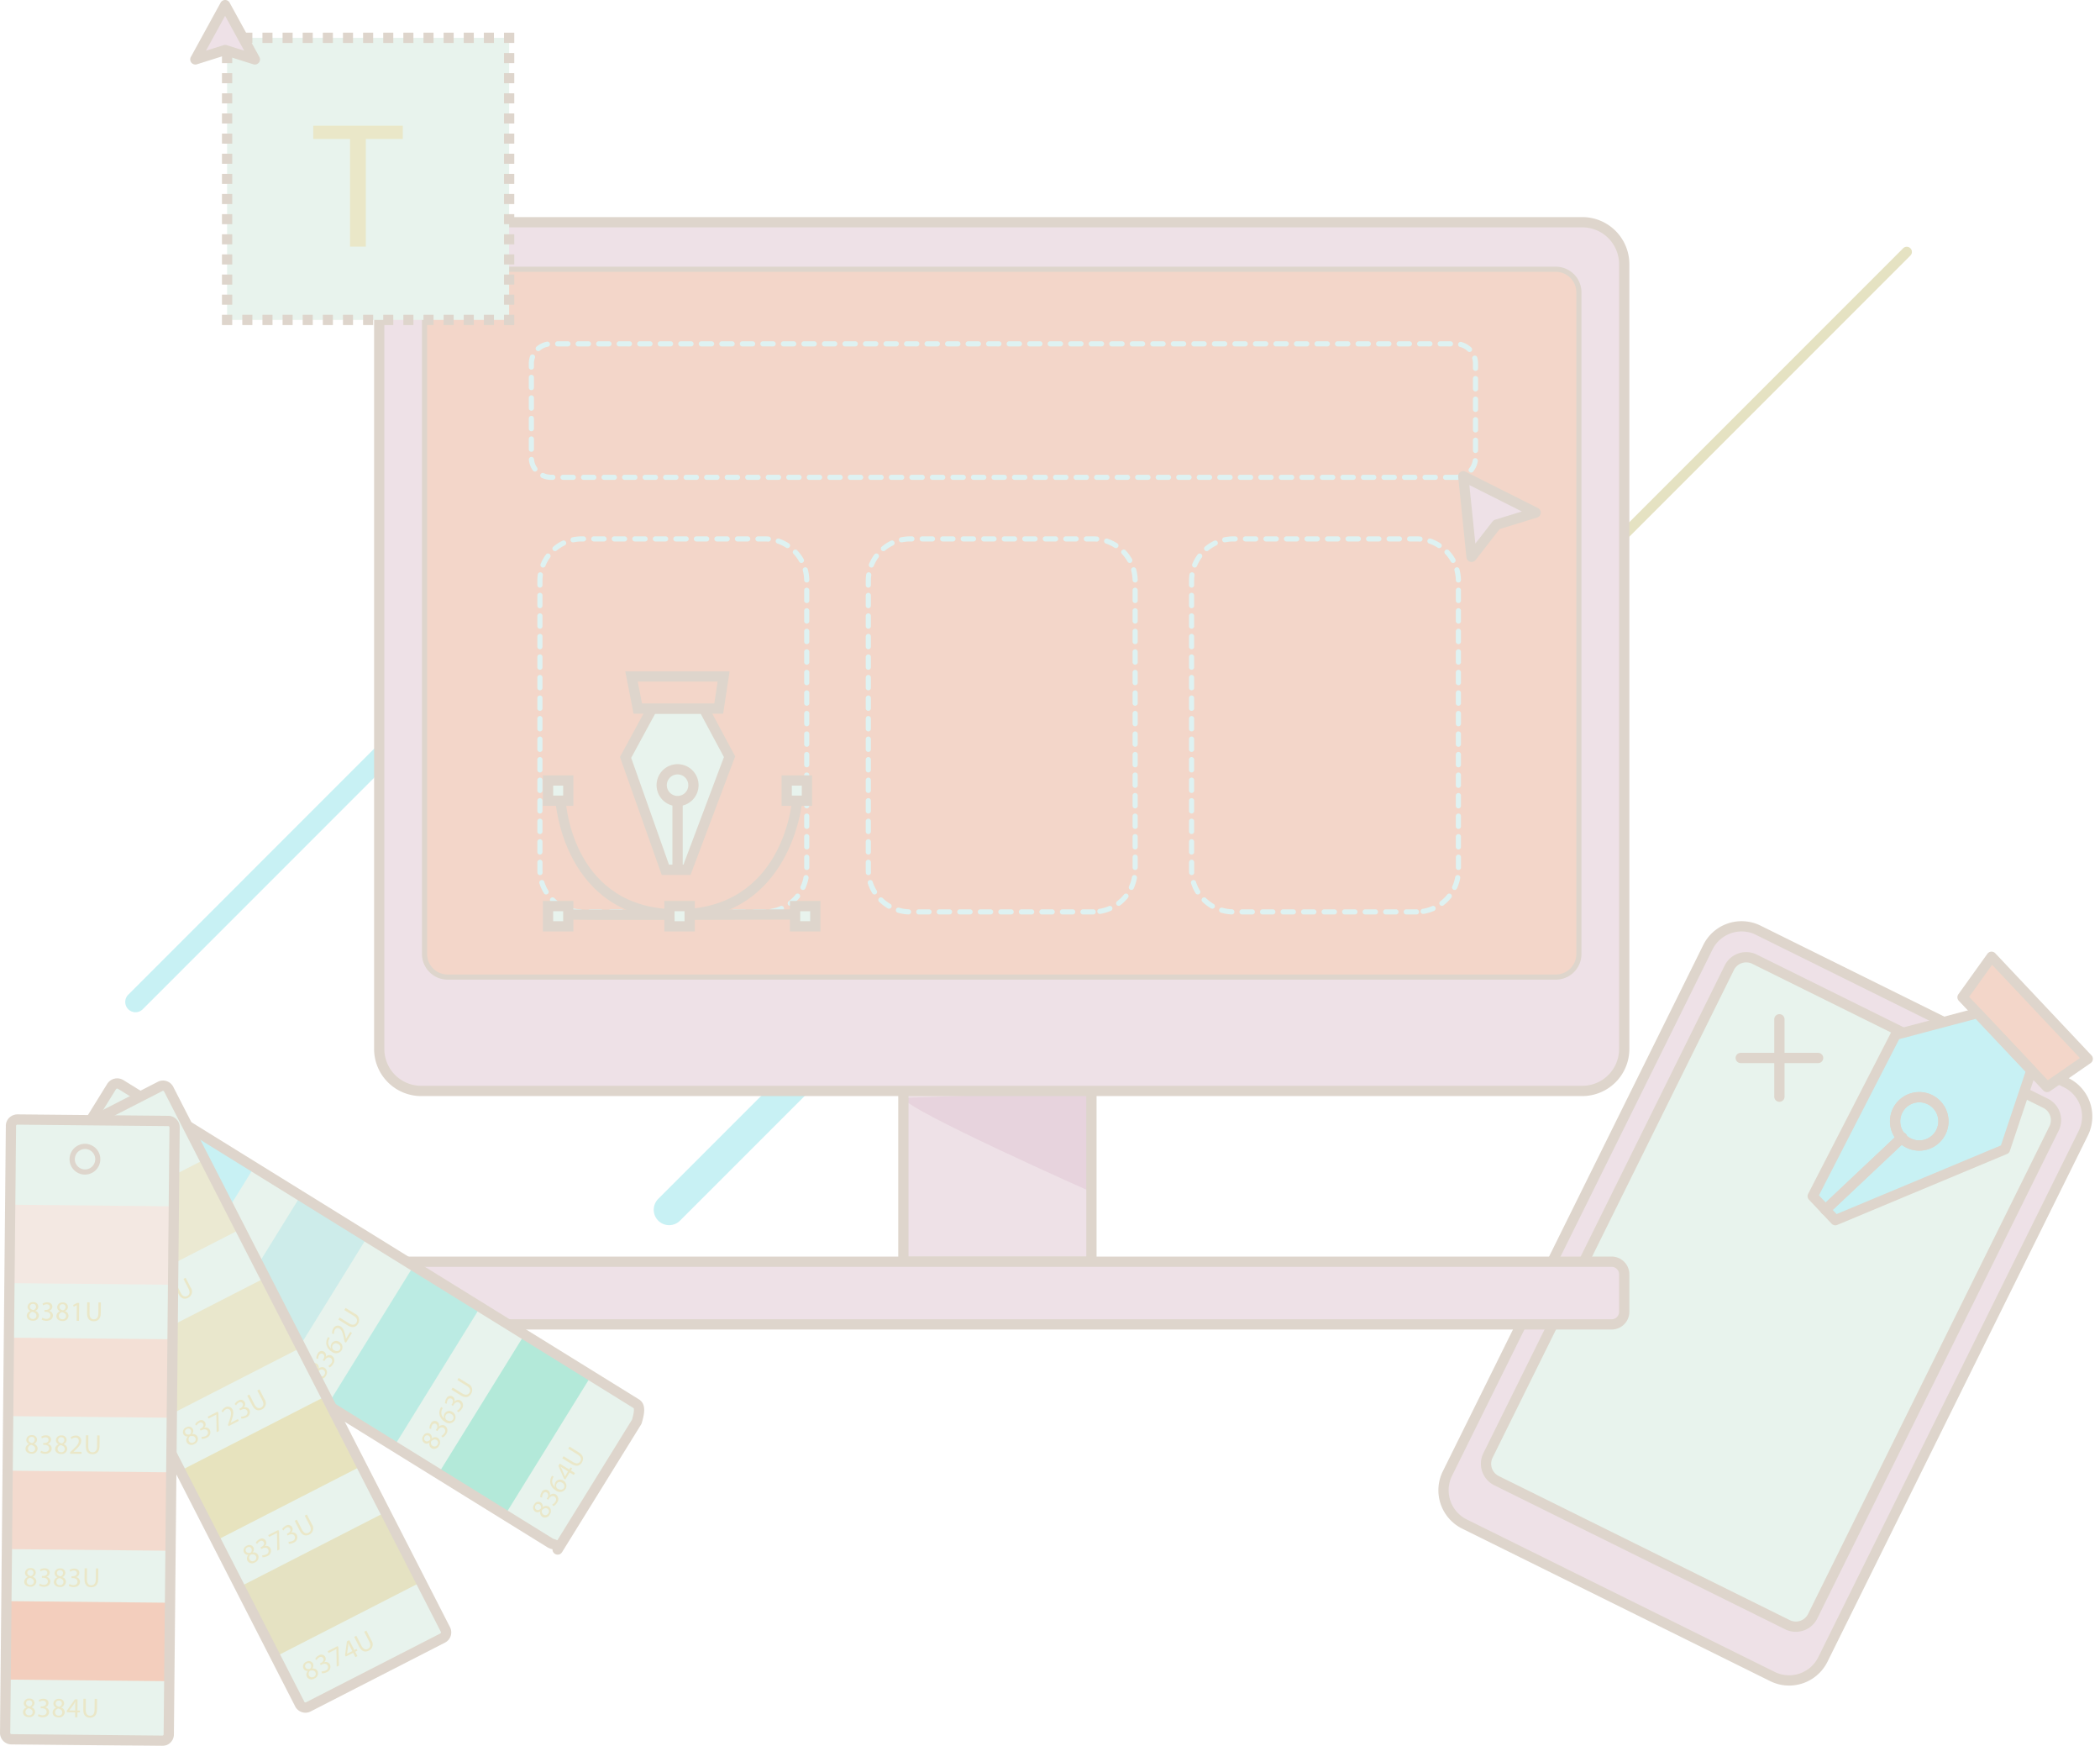 <svg xmlns="http://www.w3.org/2000/svg" width="494" height="410.582" viewBox="0 0 494 410.582"><defs><style>.a{opacity:0.3;}.b{fill:#a99d31;}.c{fill:#47d1db;}.d{fill:#c69bae;}.e{fill:#8f7353;}.f{fill:#b1d8c1;}.g{fill:#ad6b8c;}.h{fill:#d67749;}.i{fill:#baaf46;}.j{fill:#00b480;}.k{fill:#1cbda0;}.l{fill:#56bfb8;}.m{fill:#b0a226;}.n{fill:#b6ad53;}.o{fill:#bbb567;}.p{fill:#d65b20;}.q{fill:#d7845c;}.r{fill:#d89676;}.s{fill:#d8b29f;}.t{fill:#91d4d3;}</style></defs><g class="a" transform="translate(-54.777 -99.333)"><g transform="translate(327.496 157.368)"><path class="b" d="M281.922,324.448a1.207,1.207,0,0,1-.853-2.06L455.689,147.767a1.207,1.207,0,0,1,1.707,1.707L282.776,324.094A1.2,1.2,0,0,1,281.922,324.448Z" transform="translate(-280.715 -147.413)"/></g><g transform="translate(208.562 270.777)"><path class="c" d="M185.8,358.05a3.621,3.621,0,0,1-2.56-6.181l109.44-109.44a3.621,3.621,0,0,1,5.12,5.12l-109.44,109.44A3.61,3.61,0,0,1,185.8,358.05Z" transform="translate(-182.182 -241.368)"/></g><g transform="translate(84.238 223.115)"><path class="c" d="M81.6,316.15a2.414,2.414,0,0,1-1.707-4.121l109.439-109.44A2.414,2.414,0,1,1,192.745,206L83.306,315.443A2.407,2.407,0,0,1,81.6,316.15Z" transform="translate(-79.185 -201.882)"/></g><g transform="translate(391.337 314.172)"><rect class="d" width="98.549" height="155.813" rx="7.333" transform="translate(69.119 0) rotate(26.334)"/><path class="e" d="M417.6,458.576a10.022,10.022,0,0,1-4.452-1.049l-72.457-35.863a10.072,10.072,0,0,1-4.553-13.477L397.406,284.41a10.057,10.057,0,0,1,13.477-4.553l72.455,35.863a10.072,10.072,0,0,1,4.554,13.477L426.626,452.974a10.084,10.084,0,0,1-9.025,5.6ZM406.428,281.223a7.668,7.668,0,0,0-6.857,4.257L338.3,409.258a7.653,7.653,0,0,0,3.459,10.242l72.456,35.863a7.647,7.647,0,0,0,10.243-3.459l61.265-123.777a7.652,7.652,0,0,0-3.461-10.242l-72.455-35.863A7.6,7.6,0,0,0,406.428,281.223Z" transform="translate(-333.295 -277.012)"/><g transform="translate(11.506 8.772)"><rect class="f" width="85.231" height="136.836" rx="3.667" transform="translate(60.7 0) rotate(26.334)"/><path class="e" d="M417.46,444.683a5.611,5.611,0,0,1-2.49-.584l-68.453-33.881a5.643,5.643,0,0,1-2.549-7.548l56.774-114.7a5.643,5.643,0,0,1,7.547-2.551L476.74,319.3a5.632,5.632,0,0,1,2.552,7.547l-56.775,114.7A5.639,5.639,0,0,1,417.46,444.683Zm-1.419-2.748a3.218,3.218,0,0,0,4.313-1.456l56.775-114.7a3.219,3.219,0,0,0-1.457-4.312l-68.453-33.883a3.225,3.225,0,0,0-4.313,1.456l-56.774,114.7a3.223,3.223,0,0,0,1.456,4.313Z" transform="translate(-343.086 -284.536)"/></g></g><g transform="translate(142.778 150.386)"><g transform="translate(124.51 192.894)"><rect class="d" width="44.235" height="52.772"/></g><g transform="translate(124.51 205.505)"><path class="g" d="M230.835,313.532c0,2.489,44.127,22.064,44.127,22.064V311.883Z" transform="translate(-230.835 -311.883)"/></g><g transform="translate(123.303 191.688)"><path class="e" d="M276.484,355.621H229.835V300.436h46.649Zm-44.235-2.414H274.07V302.85H232.249Z" transform="translate(-229.835 -300.436)"/></g><rect class="d" width="292.873" height="204.298" rx="8.165" transform="translate(1.206 1.207)"/><path class="e" d="M411.906,348.342H138.746a11.075,11.075,0,0,1-11.063-11.063V152.692a11.075,11.075,0,0,1,11.063-11.063H411.906a11.075,11.075,0,0,1,11.063,11.063V337.279A11.075,11.075,0,0,1,411.906,348.342Zm-273.161-204.3a8.659,8.659,0,0,0-8.649,8.649V337.279a8.658,8.658,0,0,0,8.649,8.649H411.906a8.657,8.657,0,0,0,8.648-8.649V152.692a8.658,8.658,0,0,0-8.648-8.649Z" transform="translate(-127.683 -141.629)"/><g transform="translate(11.264 11.663)"><rect class="h" width="271.552" height="166.465" rx="4.5" transform="translate(0.603 0.604)"/><path class="e" d="M403.737,318.963H143.05a6.042,6.042,0,0,1-6.035-6.035v-155.6a6.042,6.042,0,0,1,6.035-6.035H403.737a6.042,6.042,0,0,1,6.035,6.035v155.6A6.042,6.042,0,0,1,403.737,318.963ZM143.05,152.5a4.833,4.833,0,0,0-4.828,4.828v155.6a4.833,4.833,0,0,0,4.828,4.828H403.737a4.833,4.833,0,0,0,4.828-4.828v-155.6a4.833,4.833,0,0,0-4.828-4.828Z" transform="translate(-137.015 -151.291)"/></g><g transform="translate(0 244.459)"><rect class="d" width="292.873" height="14.745" rx="2.46" transform="translate(1.206 1.207)"/><path class="e" d="M418.793,361.314H131.859a4.181,4.181,0,0,1-4.176-4.176v-8.807a4.181,4.181,0,0,1,4.176-4.176H418.793a4.18,4.18,0,0,1,4.176,4.176v8.807A4.18,4.18,0,0,1,418.793,361.314ZM131.859,346.569a1.764,1.764,0,0,0-1.762,1.762v8.807a1.764,1.764,0,0,0,1.762,1.762H418.793a1.764,1.764,0,0,0,1.762-1.762v-8.807a1.765,1.765,0,0,0-1.762-1.762Z" transform="translate(-127.683 -344.155)"/></g></g><g transform="translate(99.525 99.333)"><g transform="translate(7.467 7.688)"><g transform="translate(1.208 1.207)"><rect class="f" width="66.345" height="66.345"/></g><g transform="translate(66.346 66.345)"><rect class="e" width="2.414" height="2.414"/></g><g transform="translate(4.782 66.346)"><path class="e" d="M161.192,163.081h-2.367v-2.414h2.367Zm-4.735,0h-2.368v-2.414h2.368Zm-4.736,0h-2.367v-2.414h2.367Zm-4.735,0h-2.367v-2.414h2.367Zm-4.735,0h-2.368v-2.414h2.368Zm-4.736,0h-2.367v-2.414h2.367Zm-4.735,0h-2.367v-2.414h2.367Zm-4.735,0h-2.368v-2.414h2.368Zm-4.735,0h-2.368v-2.414h2.368Zm-4.735,0H116.2v-2.414h2.368Zm-4.736,0h-2.368v-2.414h2.368Zm-4.735,0h-2.368v-2.414H109.1Zm-4.736,0H102v-2.414h2.367Z" transform="translate(-101.997 -160.667)"/></g><g transform="translate(0 66.345)"><rect class="e" width="2.414" height="2.414"/></g><g transform="translate(0 4.782)"><path class="e" d="M100.449,168.859H98.035v-2.367h2.414Zm0-4.735H98.035v-2.368h2.414Zm0-4.736H98.035V157.02h2.414Zm0-4.735H98.035v-2.367h2.414Zm0-4.735H98.035v-2.368h2.414Zm0-4.736H98.035v-2.367h2.414Zm0-4.735H98.035v-2.367h2.414Zm0-4.735H98.035v-2.368h2.414Zm0-4.735H98.035v-2.368h2.414Zm0-4.735H98.035v-2.368h2.414Zm0-4.736H98.035v-2.368h2.414Zm0-4.735H98.035V114.4h2.414Zm0-4.736H98.035v-2.367h2.414Z" transform="translate(-98.035 -109.664)"/></g><g transform="translate(0 0)"><rect class="e" width="2.414" height="2.414"/></g><g transform="translate(4.782)"><path class="e" d="M161.192,108.116h-2.367V105.7h2.367Zm-4.735,0h-2.368V105.7h2.368Zm-4.735,0h-2.368V105.7h2.368Zm-4.735,0h-2.368V105.7h2.368Zm-4.736,0h-2.368V105.7h2.368Zm-4.735,0h-2.368V105.7h2.368Zm-4.735,0h-2.368V105.7h2.368Zm-4.736,0h-2.367V105.7h2.367Zm-4.735,0h-2.368V105.7h2.368Zm-4.735,0H116.2V105.7h2.368Zm-4.736,0h-2.367V105.7h2.367Zm-4.735,0h-2.368V105.7H109.1Zm-4.736,0H102V105.7h2.367Z" transform="translate(-101.997 -105.702)"/></g><g transform="translate(66.346 0)"><rect class="e" width="2.414" height="2.414"/></g><g transform="translate(66.346 4.782)"><path class="e" d="M155.414,168.859H153v-2.368h2.414Zm0-4.735H153v-2.368h2.414Zm0-4.736H153v-2.368h2.414Zm0-4.735H153v-2.368h2.414Zm0-4.735H153v-2.368h2.414Zm0-4.736H153v-2.368h2.414Zm0-4.735H153v-2.367h2.414Zm0-4.735H153v-2.368h2.414Zm0-4.736H153v-2.367h2.414Zm0-4.735H153v-2.367h2.414Zm0-4.735H153v-2.368h2.414Zm0-4.736H153V114.4h2.414Zm0-4.735H153v-2.367h2.414Z" transform="translate(-153 -109.664)"/></g></g><g transform="translate(28.944 29.555)"><path class="i" d="M124.478,126.941h-8.65v-3.123h21.056v3.123h-8.693v25.318h-3.713Z" transform="translate(-115.828 -123.818)"/></g><path class="d" d="M99.847,100.333l3.5,6.382,3.5,6.382-7-2.206-7,2.206,3.5-6.382Z" transform="translate(-91.642 -99.126)"/><path class="e" d="M107.051,114.513a1.175,1.175,0,0,1-.362-.057l-6.635-2.092-6.634,2.092A1.207,1.207,0,0,1,92,112.725l7-12.765a1.206,1.206,0,0,1,1.057-.628h0a1.207,1.207,0,0,1,1.059.628l7,12.765a1.208,1.208,0,0,1-1.059,1.788Zm-7-11.461-4.494,8.2,4.132-1.3a1.2,1.2,0,0,1,.725,0l4.132,1.3Z" transform="translate(-91.849 -99.333)"/></g><g transform="translate(54.777 352.933)"><g transform="translate(6.183)"><g transform="translate(0.615 0.614)"><path class="f" d="M1.542,0H144.224a1.542,1.542,0,0,1,1.542,1.542V36.955a1.541,1.541,0,0,1-1.541,1.541H1.542A1.542,1.542,0,0,1,0,36.955V1.542A1.542,1.542,0,0,1,1.542,0Z" transform="matrix(-0.85, -0.526, 0.526, -0.85, 123.937, 109.46)"/></g><g transform="translate(96.935 60.245)"><rect class="j" width="18.446" height="38.496" transform="translate(15.684 42.441) rotate(-148.239)"/><g transform="translate(22.3 26.366)"><path class="i" d="M160.88,395.5a1.2,1.2,0,0,1-.518-1.3l-.021,0a1.042,1.042,0,0,1-1.155.07,1.182,1.182,0,0,1-.269-1.7,1.086,1.086,0,0,1,1.527-.495,1.066,1.066,0,0,1,.473,1.108l.017.01a1.17,1.17,0,0,1,1.374-.148,1.3,1.3,0,0,1,.286,1.862A1.247,1.247,0,0,1,160.88,395.5Zm-1.445-1.716c.358.222.718.071,1.085-.276a.832.832,0,0,0-.313-.948.656.656,0,0,0-.96.245A.671.671,0,0,0,159.435,393.779Zm2.617-.227c-.435-.268-.832-.1-1.27.3a.918.918,0,0,0,.339,1.1.781.781,0,0,0,1.127-.3A.763.763,0,0,0,162.052,393.552Z" transform="translate(-158.681 -378.965)"/><path class="i" d="M162.878,393.077a1.916,1.916,0,0,0,.718-.653.827.827,0,0,0-.193-1.243c-.506-.3-1,.014-1.289.484l-.168.27-.363-.226.167-.269a.838.838,0,0,0-.111-1.177.637.637,0,0,0-.929.3,1.537,1.537,0,0,0-.205.862l-.432-.089a2.011,2.011,0,0,1,.3-1.111,1.022,1.022,0,0,1,1.924.689l.012.007a1.1,1.1,0,0,1,1.415-.229,1.339,1.339,0,0,1,.266,1.971,2.151,2.151,0,0,1-.82.782Z" transform="translate(-158.393 -379.449)"/><path class="i" d="M162.821,387.091a1.879,1.879,0,0,0-.2.377,1.71,1.71,0,0,0,.5,2.033l.01-.017A1.285,1.285,0,0,1,165.08,388a1.411,1.411,0,0,1,.525,1.974,1.56,1.56,0,0,1-2.312.322,2.649,2.649,0,0,1-1.24-1.605,2.3,2.3,0,0,1,.18-1.476,3.032,3.032,0,0,1,.192-.369Zm1.982,1.415a.857.857,0,0,0-1.278.23.941.941,0,0,0,.011.969.493.493,0,0,0,.181.188c.6.354,1.2.354,1.512-.156A.882.882,0,0,0,164.8,388.506Z" transform="translate(-157.993 -380.014)"/><path class="i" d="M167.228,387.168l-.977-.6-1.031,1.665-.319-.2-1.3-3.015.323-.524,2.227,1.38.311-.5.379.235-.311.5.978.606Zm-1.357-.839-1.195-.741c-.188-.117-.372-.238-.553-.365l-.011.016c.142.241.243.425.345.625l.676,1.631.011.007Z" transform="translate(-157.661 -380.502)"/><path class="i" d="M164.662,383.44l2.2,1.36c.83.515,1.412.365,1.719-.13.343-.552.2-1.129-.624-1.638l-2.2-1.363.3-.483,2.165,1.339c1.142.707,1.238,1.6.74,2.4-.471.762-1.261,1.066-2.414.351l-2.187-1.353Z" transform="translate(-157.504 -381.186)"/></g></g><g transform="translate(70.852 44.097)"><rect class="k" width="18.446" height="38.496" transform="matrix(-0.85, -0.526, 0.526, -0.85, 15.684, 42.441)"/><g transform="translate(22.301 26.365)"><path class="i" d="M139.273,382.119a1.2,1.2,0,0,1-.519-1.3l-.019,0a1.048,1.048,0,0,1-1.158.069,1.18,1.18,0,0,1-.267-1.7,1.086,1.086,0,0,1,1.527-.495,1.069,1.069,0,0,1,.473,1.108l.016.01a1.17,1.17,0,0,1,1.374-.148,1.3,1.3,0,0,1,.287,1.862A1.247,1.247,0,0,1,139.273,382.119Zm-1.445-1.719c.358.225.718.074,1.085-.273a.832.832,0,0,0-.314-.949.654.654,0,0,0-.958.245A.668.668,0,0,0,137.829,380.4Zm2.618-.223c-.437-.269-.833-.1-1.272.3a.918.918,0,0,0,.34,1.1.781.781,0,0,0,1.127-.3A.763.763,0,0,0,140.447,380.176Z" transform="translate(-137.073 -365.586)"/><path class="i" d="M141.272,379.7a1.912,1.912,0,0,0,.717-.655.826.826,0,0,0-.193-1.241c-.5-.3-1,.014-1.29.484l-.167.27-.365-.226.168-.269a.84.84,0,0,0-.111-1.176.636.636,0,0,0-.931.295,1.546,1.546,0,0,0-.206.863l-.431-.093a2,2,0,0,1,.305-1.106,1.021,1.021,0,0,1,1.923.687l.01.007a1.1,1.1,0,0,1,1.416-.232,1.341,1.341,0,0,1,.267,1.974,2.151,2.151,0,0,1-.82.782Z" transform="translate(-136.786 -366.069)"/><path class="i" d="M141.215,373.712a2.1,2.1,0,0,0-.2.377,1.712,1.712,0,0,0,.5,2.035l.01-.017a1.284,1.284,0,0,1,1.948-1.485A1.411,1.411,0,0,1,144,376.6a1.561,1.561,0,0,1-2.313.322,2.657,2.657,0,0,1-1.24-1.608,2.3,2.3,0,0,1,.181-1.474,2.653,2.653,0,0,1,.191-.369Zm1.982,1.419a.857.857,0,0,0-1.279.228.944.944,0,0,0,.012.969.476.476,0,0,0,.18.186c.6.356,1.2.356,1.514-.153A.879.879,0,0,0,143.2,375.132Z" transform="translate(-136.386 -366.635)"/><path class="i" d="M144.311,374.791a1.88,1.88,0,0,0,.716-.653.824.824,0,0,0-.192-1.24c-.5-.3-1,.015-1.29.483l-.167.269-.365-.223.168-.272c.218-.354.311-.913-.112-1.174a.636.636,0,0,0-.929.292,1.558,1.558,0,0,0-.206.865l-.432-.092a2.019,2.019,0,0,1,.307-1.108,1.022,1.022,0,0,1,1.923.688l.01,0a1.1,1.1,0,0,1,1.416-.228,1.341,1.341,0,0,1,.267,1.974,2.16,2.16,0,0,1-.82.78Z" transform="translate(-136.157 -367.085)"/><path class="i" d="M143.056,370.063l2.2,1.36c.833.515,1.413.365,1.721-.133.34-.552.2-1.129-.626-1.636l-2.2-1.363.3-.485,2.167,1.341a1.609,1.609,0,0,1,.739,2.4c-.471.762-1.261,1.066-2.413.351l-2.19-1.356Z" transform="translate(-135.897 -367.807)"/></g></g><g transform="translate(44.257 27.633)"><rect class="l" width="18.446" height="38.496" transform="matrix(-0.85, -0.526, 0.526, -0.85, 15.684, 42.441)"/><g transform="translate(22.301 26.366)"><path class="i" d="M117.24,368.477a1.2,1.2,0,0,1-.518-1.3l-.021,0a1.044,1.044,0,0,1-1.156.071,1.183,1.183,0,0,1-.268-1.7,1.086,1.086,0,0,1,1.527-.495,1.068,1.068,0,0,1,.473,1.108l.017.008a1.17,1.17,0,0,1,1.372-.148,1.3,1.3,0,0,1,.287,1.862A1.246,1.246,0,0,1,117.24,368.477Zm-1.444-1.716c.357.222.718.071,1.084-.275a.831.831,0,0,0-.313-.948.655.655,0,0,0-.96.245A.67.67,0,0,0,115.8,366.761Zm2.616-.226c-.435-.269-.832-.1-1.27.3a.917.917,0,0,0,.339,1.1.78.78,0,0,0,1.126-.295A.761.761,0,0,0,118.412,366.535Z" transform="translate(-115.041 -351.947)"/><path class="i" d="M119.238,366.059a1.916,1.916,0,0,0,.719-.653.827.827,0,0,0-.194-1.242c-.506-.3-1,.013-1.29.483l-.167.272-.363-.227.167-.268a.839.839,0,0,0-.111-1.177.636.636,0,0,0-.929.295,1.55,1.55,0,0,0-.206.863l-.431-.089a1.989,1.989,0,0,1,.3-1.111,1.021,1.021,0,0,1,1.922.688l.013.007a1.1,1.1,0,0,1,1.415-.229,1.338,1.338,0,0,1,.266,1.971,2.148,2.148,0,0,1-.82.783Z" transform="translate(-114.753 -352.43)"/><path class="i" d="M119.182,360.073a1.894,1.894,0,0,0-.2.378,1.71,1.71,0,0,0,.5,2.031l.011-.016a1.286,1.286,0,0,1,1.949-1.486,1.41,1.41,0,0,1,.525,1.974,1.56,1.56,0,0,1-2.312.324,2.659,2.659,0,0,1-1.24-1.607,2.277,2.277,0,0,1,.181-1.475,2.929,2.929,0,0,1,.189-.371Zm1.982,1.415a.857.857,0,0,0-1.278.232.939.939,0,0,0,.011.968.5.5,0,0,0,.181.19c.6.352,1.2.352,1.512-.156A.884.884,0,0,0,121.164,361.488Z" transform="translate(-114.353 -352.996)"/><path class="i" d="M122.754,361.622l-.3-.185-.134-.611c-.3-1.452-.511-2.152-1.049-2.494a.753.753,0,0,0-1.141.278,1.437,1.437,0,0,0-.167.949l-.437-.057a1.847,1.847,0,0,1,.263-1.241,1.187,1.187,0,0,1,1.721-.45c.661.408.9,1.219,1.16,2.426l.087.45.01,0,1-1.608.4.247Z" transform="translate(-114.115 -353.455)"/><path class="i" d="M121.024,356.422l2.2,1.36c.832.517,1.413.366,1.721-.129.34-.552.2-1.13-.625-1.639l-2.2-1.363.3-.483,2.165,1.339a1.609,1.609,0,0,1,.74,2.4c-.471.76-1.261,1.065-2.414.351l-2.187-1.353Z" transform="translate(-113.864 -354.168)"/></g></g><g transform="translate(17.663 11.168)"><rect class="c" width="18.446" height="38.497" transform="matrix(-0.85, -0.526, 0.526, -0.85, 15.684, 42.441)"/><g transform="translate(22.299 26.363)"><path class="i" d="M95.206,354.838a1.209,1.209,0,0,1-.52-1.306l-.018,0a1.04,1.04,0,0,1-1.156.07,1.179,1.179,0,0,1-.268-1.7,1.09,1.09,0,0,1,1.528-.5,1.075,1.075,0,0,1,.472,1.11l.017.01a1.163,1.163,0,0,1,1.372-.148,1.3,1.3,0,0,1,.288,1.862A1.25,1.25,0,0,1,95.206,354.838Zm-1.445-1.719c.358.221.719.07,1.085-.274a.827.827,0,0,0-.314-.948.655.655,0,0,0-.958.243A.671.671,0,0,0,93.762,353.119Zm2.618-.225c-.437-.268-.833-.1-1.272.3a.918.918,0,0,0,.34,1.1.778.778,0,0,0,1.127-.292A.763.763,0,0,0,96.38,352.894Z" transform="translate(-93.006 -338.304)"/><path class="i" d="M97.205,352.418a1.9,1.9,0,0,0,.716-.655.824.824,0,0,0-.192-1.24c-.5-.3-1,.015-1.29.483l-.167.269-.365-.223.168-.272c.218-.351.313-.913-.112-1.174a.634.634,0,0,0-.928.295,1.548,1.548,0,0,0-.208.863l-.431-.092a2.014,2.014,0,0,1,.3-1.108,1.022,1.022,0,0,1,1.924.688l.01.007a1.1,1.1,0,0,1,1.417-.231A1.342,1.342,0,0,1,98.317,352a2.129,2.129,0,0,1-.818.78Z" transform="translate(-92.719 -338.787)"/><path class="i" d="M98.244,349.931a1.207,1.207,0,0,1-.519-1.306l-.019,0a1.044,1.044,0,0,1-1.156.071,1.182,1.182,0,0,1-.268-1.7,1.09,1.09,0,0,1,1.528-.495,1.071,1.071,0,0,1,.472,1.108l.017.008a1.17,1.17,0,0,1,1.372-.148,1.3,1.3,0,0,1,.288,1.865A1.249,1.249,0,0,1,98.244,349.931ZM96.8,348.213c.359.221.719.07,1.085-.274a.831.831,0,0,0-.313-.95.655.655,0,0,0-.96.245A.672.672,0,0,0,96.8,348.213Zm2.618-.224c-.436-.272-.834-.1-1.272.3a.918.918,0,0,0,.34,1.1.781.781,0,0,0,1.127-.294A.76.76,0,0,0,99.418,347.988Z" transform="translate(-92.377 -339.319)"/><path class="i" d="M100.243,347.51a1.9,1.9,0,0,0,.716-.653.824.824,0,0,0-.192-1.24c-.5-.307-1,.014-1.29.48l-.167.272-.363-.227.167-.268c.218-.354.311-.913-.112-1.174a.633.633,0,0,0-.928.292,1.555,1.555,0,0,0-.208.863l-.431-.092a2,2,0,0,1,.305-1.106,1.021,1.021,0,0,1,1.923.686l.01.007a1.1,1.1,0,0,1,1.417-.228,1.337,1.337,0,0,1,.266,1.97,2.163,2.163,0,0,1-.818.783Z" transform="translate(-92.09 -339.803)"/><path class="i" d="M98.99,342.78l2.2,1.362c.833.517,1.415.363,1.721-.132.342-.552.2-1.129-.625-1.638l-2.2-1.36.3-.486,2.167,1.342a1.608,1.608,0,0,1,.739,2.4c-.471.762-1.261,1.063-2.413.351l-2.19-1.356Z" transform="translate(-91.83 -340.525)"/></g></g><path class="e" d="M184.9,421.445a1.188,1.188,0,0,1-.3-.036,1.205,1.205,0,0,1-.909-1.1.784.784,0,0,0-.024-.165c.007.04-.14,0-.25-.037a4.02,4.02,0,0,1-.948-.407L61.218,344.633a2.782,2.782,0,0,1-.9-3.83L78.923,310.75a2.781,2.781,0,0,1,3.83-.9l121.258,75.07c1.809,1.121,1.286,3.485.654,5.612a1.216,1.216,0,0,1-.132.291l-18.606,30.053A1.205,1.205,0,0,1,184.9,421.445ZM81.29,311.846a.431.431,0,0,0-.086.01.363.363,0,0,0-.229.165L62.37,342.074a.358.358,0,0,0-.046.276.366.366,0,0,0,.164.229l121.259,75.07a2.115,2.115,0,0,0,.412.159,4.222,4.222,0,0,1,.666.261L202.4,389.69c.664-2.295.379-2.692.375-2.7L81.482,311.9h0A.351.351,0,0,0,81.29,311.846Zm122.218,78.34h0Z" transform="translate(-59.899 -309.432)"/></g><g transform="translate(4.048 0.519)"><g transform="translate(0.691 0.691)"><rect class="f" width="38.497" height="145.765" rx="1.239" transform="matrix(0.89, -0.456, 0.456, 0.89, 0, 17.552)"/></g><g transform="translate(52.342 101.515)"><rect class="b" width="18.446" height="38.497" transform="translate(8.41 33.969) rotate(-117.126)"/><g transform="translate(14.877 27.848)"><path class="i" d="M114.751,426.676a1.2,1.2,0,0,1,.229-1.383l-.013-.014a1.045,1.045,0,0,1-1.027-.54,1.181,1.181,0,0,1,.648-1.592,1.089,1.089,0,0,1,1.564.363,1.071,1.071,0,0,1-.169,1.2l.01.019a1.164,1.164,0,0,1,1.252.579,1.3,1.3,0,0,1-.716,1.745A1.245,1.245,0,0,1,114.751,426.676Zm-.35-2.216c.192.375.579.432,1.071.326a.831.831,0,0,0,.222-.974.654.654,0,0,0-.948-.285A.669.669,0,0,0,114.4,424.46Zm2.357,1.158c-.233-.455-.663-.512-1.244-.393a.913.913,0,0,0-.279,1.118.776.776,0,0,0,1.117.33A.763.763,0,0,0,116.758,425.618Z" transform="translate(-113.82 -415.806)"/><path class="i" d="M117.712,425.633a1.886,1.886,0,0,0,.952-.188.827.827,0,0,0,.477-1.162c-.276-.521-.864-.5-1.354-.252l-.282.144-.2-.379.282-.147c.369-.188.74-.617.512-1.062a.637.637,0,0,0-.948-.229,1.542,1.542,0,0,0-.622.634l-.324-.3a2.008,2.008,0,0,1,.833-.792,1.022,1.022,0,0,1,1.292,1.582l.007.012a1.1,1.1,0,0,1,1.329.535,1.341,1.341,0,0,1-.791,1.827,2.144,2.144,0,0,1-1.106.243Z" transform="translate(-113.325 -416.066)"/><path class="i" d="M121,420.039l.17.334.117,4.254-.525.269-.071-4.152-.007-.012-1.835.939-.215-.42Z" transform="translate(-112.822 -416.413)"/><path class="i" d="M124.457,422.882l-.524-1.02-1.743.891-.17-.333.447-3.253.548-.28,1.194,2.331.525-.268.2.4-.525.268.524,1.021Zm-.728-1.419-.641-1.252c-.1-.2-.2-.394-.285-.6l-.017.007c0,.281-.012.488-.029.715l-.263,1.744.006.012Z" transform="translate(-112.122 -416.652)"/><path class="i" d="M124.308,418.244l1.178,2.3c.447.87,1.022,1.043,1.543.776.576-.295.751-.865.31-1.724l-1.179-2.3.508-.262,1.161,2.268a1.61,1.61,0,0,1-.608,2.441c-.8.407-1.63.258-2.249-.949l-1.172-2.289Z" transform="translate(-111.753 -417.035)"/></g></g><g transform="translate(38.355 74.212)"><rect class="m" width="18.446" height="38.497" transform="matrix(-0.456, -0.89, 0.89, -0.456, 8.41, 33.969)"/><g transform="translate(14.878 27.854)"><path class="i" d="M103.163,404.062a1.209,1.209,0,0,1,.231-1.387l-.014-.013a1.044,1.044,0,0,1-1.026-.538A1.182,1.182,0,0,1,103,400.53a1.088,1.088,0,0,1,1.563.366,1.069,1.069,0,0,1-.168,1.193l.01.019a1.163,1.163,0,0,1,1.252.582,1.3,1.3,0,0,1-.716,1.742A1.246,1.246,0,0,1,103.163,404.062Zm-.349-2.219c.192.374.578.433,1.071.327a.833.833,0,0,0,.222-.973.654.654,0,0,0-.948-.289A.67.67,0,0,0,102.814,401.843Zm2.357,1.16c-.234-.455-.664-.512-1.244-.4a.914.914,0,0,0-.28,1.117.779.779,0,0,0,1.117.333A.763.763,0,0,0,105.171,403Z" transform="translate(-102.233 -393.191)"/><path class="i" d="M106.125,403.018a1.948,1.948,0,0,0,.952-.19.825.825,0,0,0,.476-1.161c-.275-.524-.863-.5-1.353-.255l-.284.146-.194-.383.282-.146c.369-.188.739-.617.511-1.061a.632.632,0,0,0-.946-.228,1.542,1.542,0,0,0-.623.631l-.322-.3a2,2,0,0,1,.832-.792,1.022,1.022,0,0,1,1.293,1.582l.006.013a1.1,1.1,0,0,1,1.33.536,1.337,1.337,0,0,1-.792,1.824,2.141,2.141,0,0,1-1.106.246Z" transform="translate(-101.738 -393.451)"/><path class="i" d="M109.414,397.424l.171.332.117,4.254-.525.268-.072-4.151-.006-.012-1.835.94-.216-.419Z" transform="translate(-101.235 -393.798)"/><path class="i" d="M111.262,400.385a1.884,1.884,0,0,0,.951-.188.825.825,0,0,0,.477-1.162c-.275-.521-.863-.5-1.354-.252l-.282.144-.2-.381.282-.145c.369-.188.74-.617.512-1.062a.636.636,0,0,0-.948-.229,1.554,1.554,0,0,0-.623.634l-.321-.3a2,2,0,0,1,.832-.792,1.022,1.022,0,0,1,1.293,1.582l.006.013a1.094,1.094,0,0,1,1.329.534,1.337,1.337,0,0,1-.791,1.825,2.124,2.124,0,0,1-1.1.245Z" transform="translate(-100.674 -393.996)"/><path class="i" d="M112.72,395.627l1.179,2.3c.445.87,1.022,1.042,1.541.779.577-.3.751-.868.311-1.726l-1.18-2.3.508-.26,1.161,2.266a1.608,1.608,0,0,1-.608,2.439c-.8.408-1.63.259-2.248-.948l-1.173-2.289Z" transform="translate(-100.166 -394.42)"/></g></g><g transform="translate(24.094 46.374)"><rect class="n" width="18.446" height="38.497" transform="translate(8.41 33.97) rotate(-117.125)"/><g transform="translate(14.88 26.263)"><path class="i" d="M91.348,381a1.205,1.205,0,0,1,.232-1.386l-.016-.015a1.043,1.043,0,0,1-1.025-.537,1.182,1.182,0,0,1,.648-1.593,1.089,1.089,0,0,1,1.563.365,1.071,1.071,0,0,1-.169,1.194l.01.016a1.169,1.169,0,0,1,1.253.585,1.3,1.3,0,0,1-.717,1.742A1.251,1.251,0,0,1,91.348,381ZM91,378.778c.192.375.578.432,1.071.326a.83.83,0,0,0,.222-.972.656.656,0,0,0-.949-.287A.669.669,0,0,0,91,378.778Zm2.356,1.16c-.233-.455-.663-.511-1.244-.4a.913.913,0,0,0-.279,1.118.778.778,0,0,0,1.117.332A.761.761,0,0,0,93.357,379.938Z" transform="translate(-90.42 -368.537)"/><path class="i" d="M94.31,379.951a1.885,1.885,0,0,0,.952-.188.823.823,0,0,0,.476-1.16c-.274-.523-.863-.507-1.353-.255l-.282.144-.2-.379.282-.146c.369-.188.74-.618.512-1.061a.634.634,0,0,0-.948-.229,1.552,1.552,0,0,0-.623.632l-.321-.3a1.994,1.994,0,0,1,.833-.792,1.021,1.021,0,0,1,1.29,1.581l.006.012a1.1,1.1,0,0,1,1.33.535,1.337,1.337,0,0,1-.791,1.825,2.132,2.132,0,0,1-1.106.247Z" transform="translate(-89.925 -368.798)"/><path class="i" d="M97.6,374.357l.171.336.118,4.252-.525.269-.074-4.152,0-.011-1.836.94-.216-.422Z" transform="translate(-89.423 -369.145)"/><path class="i" d="M99.623,377.97l-.159-.311.2-.591c.49-1.4.676-2.109.391-2.678a.752.752,0,0,0-1.119-.351,1.435,1.435,0,0,0-.635.725l-.344-.273a1.847,1.847,0,0,1,.867-.927,1.184,1.184,0,0,1,1.707.5c.355.693.14,1.509-.261,2.676l-.158.431.006.01,1.685-.863.215.422Z" transform="translate(-88.859 -369.346)"/><path class="i" d="M102.017,376a1.884,1.884,0,0,0,.951-.188.822.822,0,0,0,.476-1.16c-.274-.524-.862-.507-1.353-.255l-.282.144-.2-.379.284-.146c.368-.189.739-.618.512-1.061a.637.637,0,0,0-.949-.232,1.578,1.578,0,0,0-.623.635l-.321-.3a2,2,0,0,1,.833-.793,1.021,1.021,0,0,1,1.29,1.582l.007.012a1.1,1.1,0,0,1,1.33.535,1.338,1.338,0,0,1-.792,1.825,2.155,2.155,0,0,1-1.1.247Z" transform="translate(-88.329 -369.615)"/><path class="i" d="M103.475,371.248l1.179,2.3c.445.873,1.021,1.043,1.541.776.577-.295.751-.865.311-1.724l-1.181-2.3.508-.26L107,372.3a1.61,1.61,0,0,1-.608,2.441c-.8.407-1.63.258-2.248-.946l-1.173-2.291Z" transform="translate(-87.822 -370.039)"/></g></g><g transform="translate(9.833 18.536)"><rect class="o" width="18.446" height="38.497" transform="matrix(-0.456, -0.89, 0.89, -0.456, 8.411, 33.97)"/><g transform="translate(14.877 27.85)"><path class="i" d="M79.533,357.935a1.206,1.206,0,0,1,.229-1.387l-.014-.013A1.045,1.045,0,0,1,78.722,356a1.182,1.182,0,0,1,.648-1.593,1.088,1.088,0,0,1,1.563.366,1.069,1.069,0,0,1-.167,1.193l.008.017a1.168,1.168,0,0,1,1.252.582,1.3,1.3,0,0,1-.716,1.744A1.247,1.247,0,0,1,79.533,357.935Zm-.35-2.219c.193.374.579.431,1.071.325a.828.828,0,0,0,.222-.973.654.654,0,0,0-.948-.285A.669.669,0,0,0,79.183,355.716Zm2.357,1.16c-.233-.455-.664-.512-1.244-.4a.915.915,0,0,0-.28,1.118.779.779,0,0,0,1.117.332A.763.763,0,0,0,81.54,356.876Z" transform="translate(-78.602 -347.062)"/><path class="i" d="M82.493,356.889a1.9,1.9,0,0,0,.952-.188.825.825,0,0,0,.476-1.162c-.275-.524-.863-.5-1.353-.252l-.282.144-.2-.38.284-.146c.368-.188.739-.617.511-1.063a.634.634,0,0,0-.948-.226,1.55,1.55,0,0,0-.623.631l-.321-.3a2,2,0,0,1,.832-.792,1.022,1.022,0,0,1,1.292,1.582l.007.011a1.1,1.1,0,0,1,1.329.536,1.337,1.337,0,0,1-.791,1.824,2.153,2.153,0,0,1-1.106.249Z" transform="translate(-78.106 -347.322)"/><path class="i" d="M85.783,351.3l.173.334.117,4.254-.525.268L85.474,352l-.006-.012-1.835.94-.216-.421Z" transform="translate(-77.604 -347.669)"/><path class="i" d="M87.176,351.062l-.011,0-.472.687-.3-.336.6-.858.432-.221,1.922,3.75-.49.25Z" transform="translate(-76.988 -347.867)"/><path class="i" d="M89.089,349.5l1.179,2.3c.447.87,1.022,1.042,1.541.776.577-.294.752-.865.311-1.726l-1.179-2.3.507-.26,1.161,2.268A1.606,1.606,0,0,1,92,353c-.8.408-1.63.262-2.248-.945l-1.173-2.291Z" transform="translate(-76.535 -348.291)"/></g></g><path class="e" d="M125.935,458.529a2.715,2.715,0,0,1-.833-.132,2.686,2.686,0,0,1-1.575-1.339l-65.1-127.072a2.7,2.7,0,0,1,1.173-3.637L91.2,310.16a2.7,2.7,0,0,1,3.637,1.174l65.1,127.07a2.707,2.707,0,0,1-1.172,3.637l-31.6,16.188A2.676,2.676,0,0,1,125.935,458.529Zm-33.5-146.253a.272.272,0,0,0-.13.034L60.7,328.5a.287.287,0,0,0-.126.387l65.1,127.071a.287.287,0,0,0,.387.126l31.6-16.188a.289.289,0,0,0,.126-.387l-65.1-127.072h0a.284.284,0,0,0-.167-.142A.316.316,0,0,0,92.433,312.276Z" transform="translate(-58.13 -309.862)"/></g><g transform="translate(0 8.469)"><g transform="translate(1.193 1.193)"><rect class="f" width="145.766" height="38.497" rx="1.239" transform="translate(0 145.759) rotate(-89.451)"/></g><g transform="translate(1.327 114.472)"><rect class="p" width="18.446" height="38.497" transform="matrix(0.01, -1, 1, 0.01, 0, 18.445)"/><g transform="translate(4.083 22.921)"><path class="i" d="M59.259,433.475a1.2,1.2,0,0,1,.846-1.118l-.006-.022a1.041,1.041,0,0,1-.659-.952,1.184,1.184,0,0,1,1.314-1.11,1.091,1.091,0,0,1,1.215,1.05,1.071,1.071,0,0,1-.7.98v.019a1.167,1.167,0,0,1,.839,1.1,1.3,1.3,0,0,1-1.445,1.212C59.778,434.623,59.252,434.093,59.259,433.475Zm2.269,0c0-.512-.35-.762-.919-.929a.918.918,0,0,0-.768.861.778.778,0,0,0,.836.811A.763.763,0,0,0,61.528,433.473Zm-1.55-2.122c0,.42.311.651.8.785a.83.83,0,0,0,.648-.758.654.654,0,0,0-.706-.694A.671.671,0,0,0,59.978,431.351Z" transform="translate(-59.259 -430.273)"/><path class="i" d="M62.325,433.92a1.878,1.878,0,0,0,.931.275c.733.007.964-.457.961-.809,0-.589-.53-.846-1.082-.851l-.317,0,0-.426.319,0c.414,0,.942-.205.946-.7,0-.337-.208-.636-.733-.641a1.569,1.569,0,0,0-.846.27l-.145-.416a2,2,0,0,1,1.106-.314c.83.007,1.2.5,1.195,1.016a1.044,1.044,0,0,1-.786.985v.014a1.1,1.1,0,0,1,.929,1.089c-.007.675-.538,1.259-1.55,1.249a2.142,2.142,0,0,1-1.092-.294Z" transform="translate(-58.657 -430.267)"/><path class="i" d="M65.03,433.531a1.2,1.2,0,0,1,.846-1.119l0-.019a1.045,1.045,0,0,1-.659-.955,1.179,1.179,0,0,1,1.313-1.108,1.088,1.088,0,0,1,1.216,1.049,1.07,1.07,0,0,1-.7.979v.018a1.167,1.167,0,0,1,.839,1.1,1.3,1.3,0,0,1-1.445,1.209C65.55,434.678,65.024,434.147,65.03,433.531Zm2.269,0c0-.512-.35-.762-.919-.929a.914.914,0,0,0-.766.861.781.781,0,0,0,.835.814A.764.764,0,0,0,67.3,433.527Zm-1.549-2.122c0,.421.311.651.8.785a.832.832,0,0,0,.648-.759.654.654,0,0,0-.706-.693A.67.67,0,0,0,65.751,431.406Z" transform="translate(-58.064 -430.261)"/><path class="i" d="M69.745,434.633l.011-1.148-1.958-.019,0-.374,1.906-2.674.616.007-.025,2.619.59,0,0,.448-.59-.007-.011,1.148Zm.014-1.593.014-1.407c0-.222.01-.441.025-.663h-.021c-.132.247-.237.427-.355.62l-1.045,1.423v.012Z" transform="translate(-57.491 -430.243)"/><path class="i" d="M71.606,430.312l-.025,2.586c-.008.979.421,1.4,1,1.405.649,0,1.068-.419,1.078-1.383l.024-2.589.571.007-.024,2.546c-.013,1.345-.725,1.887-1.672,1.877-.894-.007-1.564-.525-1.551-1.881l.024-2.572Z" transform="translate(-56.826 -430.266)"/></g></g><g transform="translate(1.621 83.796)"><rect class="q" width="18.446" height="38.497" transform="matrix(0.01, -1, 1, 0.01, 0, 18.446)"/><g transform="translate(4.079 22.92)"><path class="i" d="M59.5,408.061a1.2,1.2,0,0,1,.847-1.12l-.007-.019a1.044,1.044,0,0,1-.658-.952,1.182,1.182,0,0,1,1.313-1.11,1.087,1.087,0,0,1,1.216,1.05,1.069,1.069,0,0,1-.7.978v.019a1.168,1.168,0,0,1,.838,1.1,1.3,1.3,0,0,1-1.444,1.212C60.02,409.207,59.493,408.676,59.5,408.061Zm2.269,0c0-.512-.349-.762-.919-.929a.915.915,0,0,0-.766.861.78.78,0,0,0,.835.814A.762.762,0,0,0,61.768,408.057Zm-1.549-2.122c0,.422.311.653.8.785a.828.828,0,0,0,.649-.757.657.657,0,0,0-.707-.7A.67.67,0,0,0,60.22,405.935Z" transform="translate(-59.499 -404.859)"/><path class="i" d="M62.564,408.506a1.938,1.938,0,0,0,.932.275c.733.007.963-.46.96-.809,0-.591-.529-.849-1.08-.853l-.317,0,0-.429.317,0c.415,0,.943-.205.948-.7,0-.337-.208-.639-.733-.643a1.567,1.567,0,0,0-.846.27L62.6,405.2a2,2,0,0,1,1.1-.315c.83.01,1.2.5,1.2,1.019a1.045,1.045,0,0,1-.788.983v.014a1.1,1.1,0,0,1,.929,1.091c-.006.675-.537,1.259-1.547,1.249a2.137,2.137,0,0,1-1.094-.3Z" transform="translate(-58.897 -404.854)"/><path class="i" d="M65.271,408.115A1.2,1.2,0,0,1,66.117,407l-.006-.022a1.041,1.041,0,0,1-.659-.952,1.182,1.182,0,0,1,1.314-1.11,1.089,1.089,0,0,1,1.215,1.049,1.068,1.068,0,0,1-.7.979v.021a1.169,1.169,0,0,1,.839,1.1,1.3,1.3,0,0,1-1.445,1.211C65.791,409.262,65.265,408.733,65.271,408.115Zm2.268,0c0-.512-.349-.762-.917-.927a.914.914,0,0,0-.768.861.779.779,0,0,0,.835.811A.762.762,0,0,0,67.539,408.112Zm-1.549-2.12c0,.419.311.651.8.785a.831.831,0,0,0,.649-.759.655.655,0,0,0-.707-.693A.67.67,0,0,0,65.99,405.992Z" transform="translate(-58.304 -404.848)"/><path class="i" d="M68.337,408.56a1.9,1.9,0,0,0,.931.276c.733.007.963-.457.96-.809,0-.589-.529-.846-1.08-.853l-.317,0,0-.426.316,0c.415,0,.943-.205.948-.7,0-.338-.208-.637-.733-.642a1.54,1.54,0,0,0-.846.272l-.145-.418a2.006,2.006,0,0,1,1.106-.314c.829.007,1.2.5,1.2,1.016a1.045,1.045,0,0,1-.788.984v.013a1.1,1.1,0,0,1,.929,1.092c-.006.674-.537,1.259-1.547,1.249A2.164,2.164,0,0,1,68.176,409Z" transform="translate(-57.702 -404.842)"/><path class="i" d="M71.846,404.9l-.024,2.588c-.01.979.421,1.4,1,1.4.648.007,1.067-.418,1.077-1.383l.025-2.587.57,0-.024,2.548c-.013,1.342-.725,1.887-1.672,1.877-.894-.01-1.564-.526-1.551-1.882l.024-2.573Z" transform="translate(-57.066 -404.852)"/></g></g><g transform="translate(1.921 52.519)"><rect class="r" width="18.446" height="38.496" transform="matrix(0.01, -1, 1, 0.01, 0, 18.445)"/><g transform="translate(4.079 22.925)"><path class="i" d="M59.748,382.153a1.2,1.2,0,0,1,.846-1.12l-.006-.019a1.046,1.046,0,0,1-.659-.952,1.183,1.183,0,0,1,1.314-1.11A1.088,1.088,0,0,1,62.459,380a1.07,1.07,0,0,1-.7.979V381a1.17,1.17,0,0,1,.839,1.1,1.3,1.3,0,0,1-1.445,1.209C60.268,383.3,59.742,382.768,59.748,382.153Zm2.269,0c0-.512-.35-.762-.919-.929a.916.916,0,0,0-.768.861.779.779,0,0,0,.835.811A.761.761,0,0,0,62.017,382.148Zm-1.549-2.122c0,.421.311.653.8.785a.828.828,0,0,0,.649-.757.656.656,0,0,0-.706-.7A.669.669,0,0,0,60.469,380.027Z" transform="translate(-59.748 -378.951)"/><path class="i" d="M62.814,382.6a1.929,1.929,0,0,0,.931.275c.733.007.963-.46.961-.809,0-.591-.53-.849-1.08-.853l-.319,0,0-.428.319,0c.415,0,.941-.205.946-.7,0-.338-.208-.64-.733-.645a1.559,1.559,0,0,0-.845.272l-.146-.415a2,2,0,0,1,1.106-.315c.829.008,1.2.5,1.2,1.018a1.045,1.045,0,0,1-.788.984v.013a1.1,1.1,0,0,1,.931,1.092c-.007.674-.538,1.257-1.549,1.247a2.144,2.144,0,0,1-1.094-.295Z" transform="translate(-59.146 -378.946)"/><path class="i" d="M65.519,382.207a1.2,1.2,0,0,1,.847-1.118l-.007-.021a1.041,1.041,0,0,1-.658-.952,1.181,1.181,0,0,1,1.313-1.11,1.088,1.088,0,0,1,1.215,1.049,1.07,1.07,0,0,1-.7.979v.021a1.168,1.168,0,0,1,.838,1.1,1.293,1.293,0,0,1-1.444,1.209C66.039,383.353,65.513,382.825,65.519,382.207Zm2.269,0c0-.512-.35-.762-.919-.926a.914.914,0,0,0-.766.861.778.778,0,0,0,.834.81A.762.762,0,0,0,67.788,382.2Zm-1.549-2.12c0,.42.311.652.8.786a.831.831,0,0,0,.649-.759.654.654,0,0,0-.706-.693A.67.67,0,0,0,66.24,380.083Z" transform="translate(-58.553 -378.94)"/><path class="i" d="M68.439,383.3l0-.349.451-.431c1.086-1.011,1.578-1.551,1.591-2.188a.753.753,0,0,0-.828-.832,1.439,1.439,0,0,0-.9.349l-.177-.4a1.839,1.839,0,0,1,1.2-.418,1.186,1.186,0,0,1,1.278,1.238c-.007.777-.577,1.4-1.474,2.249l-.339.309v.012l1.891.018,0,.472Z" transform="translate(-57.948 -378.934)"/><path class="i" d="M72.1,378.987l-.024,2.589c-.01.978.42,1.4,1,1.4.648.007,1.066-.418,1.075-1.384l.025-2.586.57,0-.024,2.548c-.012,1.341-.724,1.884-1.671,1.875-.894-.007-1.564-.524-1.551-1.879l.025-2.575Z" transform="translate(-57.315 -378.945)"/></g></g><g transform="translate(2.221 21.242)"><rect class="s" width="18.446" height="38.497" transform="matrix(0.01, -1, 1, 0.01, 0, 18.445)"/><g transform="translate(4.081 22.925)"><path class="i" d="M60,356.24a1.2,1.2,0,0,1,.846-1.119l-.006-.019a1.048,1.048,0,0,1-.659-.952,1.181,1.181,0,0,1,1.314-1.111,1.089,1.089,0,0,1,1.215,1.049,1.07,1.07,0,0,1-.7.979v.018a1.173,1.173,0,0,1,.839,1.1A1.3,1.3,0,0,1,61.4,357.4C60.518,357.389,59.992,356.856,60,356.24Zm2.269,0c0-.513-.35-.763-.919-.931a.919.919,0,0,0-.768.863.781.781,0,0,0,.836.811A.762.762,0,0,0,62.267,356.238Zm-1.549-2.123c0,.421.311.653.8.785a.825.825,0,0,0,.648-.757.656.656,0,0,0-.706-.7A.67.67,0,0,0,60.719,354.115Z" transform="translate(-59.998 -353.039)"/><path class="i" d="M63.064,356.685a1.9,1.9,0,0,0,.931.276c.733.007.964-.457.962-.809,0-.589-.531-.849-1.082-.853l-.319,0,0-.429.317,0c.415,0,.942-.208.948-.7,0-.338-.209-.637-.734-.645a1.552,1.552,0,0,0-.845.272l-.146-.418a2.027,2.027,0,0,1,1.106-.311c.83.007,1.2.5,1.2,1.016a1.049,1.049,0,0,1-.787.986v.011a1.1,1.1,0,0,1,.929,1.092c-.007.674-.538,1.259-1.549,1.249a2.168,2.168,0,0,1-1.094-.295Z" transform="translate(-59.396 -353.033)"/><path class="i" d="M65.769,356.3a1.207,1.207,0,0,1,.847-1.123l-.006-.018a1.044,1.044,0,0,1-.659-.952,1.178,1.178,0,0,1,1.313-1.108,1.087,1.087,0,0,1,1.215,1.049,1.07,1.07,0,0,1-.7.978v.019a1.165,1.165,0,0,1,.838,1.1,1.3,1.3,0,0,1-1.444,1.212C66.289,357.443,65.763,356.913,65.769,356.3Zm2.269,0c0-.514-.35-.764-.919-.931a.917.917,0,0,0-.766.863.781.781,0,0,0,.835.812A.763.763,0,0,0,68.038,356.292ZM66.49,354.17c0,.422.311.651.8.786a.83.83,0,0,0,.648-.759.654.654,0,0,0-.7-.693A.67.67,0,0,0,66.49,354.17Z" transform="translate(-58.803 -353.027)"/><path class="i" d="M69.891,353.712h-.013l-.735.386-.106-.433.925-.485.486,0-.041,4.215-.55,0Z" transform="translate(-58.127 -353.01)"/><path class="i" d="M72.345,353.075l-.024,2.587c-.01.98.42,1.4,1,1.405.648.007,1.067-.418,1.077-1.385l.024-2.586.571,0-.024,2.548c-.013,1.341-.725,1.887-1.672,1.877-.894-.007-1.564-.526-1.551-1.882l.025-2.575Z" transform="translate(-57.565 -353.033)"/></g></g><path class="e" d="M92.985,464.961h-.028l-35.5-.34a2.7,2.7,0,0,1-2.676-2.728l1.369-142.769a2.674,2.674,0,0,1,.81-1.9,2.845,2.845,0,0,1,1.918-.774l35.5.34a2.7,2.7,0,0,1,2.676,2.728h0l-1.369,142.77A2.7,2.7,0,0,1,92.985,464.961Zm-34.138-146.1a.289.289,0,0,0-.287.286L57.191,461.917a.277.277,0,0,0,.082.2.281.281,0,0,0,.2.086l35.507.34h0a.287.287,0,0,0,.287-.285L94.64,319.493a.279.279,0,0,0-.082-.2.285.285,0,0,0-.2-.087l-35.505-.34Zm37,.642h0Z" transform="translate(-54.777 -316.448)"/><g transform="translate(16.389 6.94)"><path class="e" d="M71.957,329.42a3.618,3.618,0,1,1,.834-.1A3.7,3.7,0,0,1,71.957,329.42Zm.012-6.016a2.4,2.4,0,1,0,1.261.358A2.4,2.4,0,0,0,71.969,323.4Z" transform="translate(-68.354 -322.197)"/></g></g></g><g transform="translate(179.171 179.602)"><g transform="translate(2.012 45.868)"><path class="t" d="M213.012,292.753H210.6a.6.6,0,1,1,0-1.207h2.414a.6.6,0,1,1,0,1.207Zm-4.828,0H205.77a.6.6,0,1,1,0-1.207h2.414a.6.6,0,1,1,0,1.207Zm-4.828,0h-2.414a.6.6,0,1,1,0-1.207h2.414a.6.6,0,1,1,0,1.207Zm-4.828,0h-2.414a.6.6,0,1,1,0-1.207h2.414a.6.6,0,1,1,0,1.207Zm-4.828,0h-2.414a.6.6,0,1,1,0-1.207H193.7a.6.6,0,0,1,0,1.207Zm-4.828,0h-2.414a.6.6,0,0,1,0-1.207h2.414a.6.6,0,1,1,0,1.207Zm-4.828,0h-2.414a.6.6,0,1,1,0-1.207h2.414a.6.6,0,0,1,0,1.207Zm-4.828,0H176.8a.6.6,0,0,1,0-1.207h2.414a.6.6,0,1,1,0,1.207Zm-4.828,0h-2.414a.6.6,0,1,1,0-1.207h2.414a.6.6,0,0,1,0,1.207Zm-4.827-.008h-.025a10.446,10.446,0,0,1-2.522-.414.6.6,0,0,1,.34-1.158,9.2,9.2,0,0,0,2.231.365.6.6,0,0,1-.024,1.207Zm45.053-.121a.6.6,0,0,1-.1-1.2,9.216,9.216,0,0,0,2.168-.635.6.6,0,1,1,.479,1.108,10.5,10.5,0,0,1-2.453.718A.534.534,0,0,1,214.613,292.624Zm-49.64-1.224a.62.62,0,0,1-.305-.082,10.4,10.4,0,0,1-2.028-1.556.6.6,0,1,1,.845-.859,9.291,9.291,0,0,0,1.794,1.372.6.6,0,0,1-.305,1.125ZM219,290.727a.6.6,0,0,1-.367-1.083,9.269,9.269,0,0,0,1.615-1.581.6.6,0,1,1,.943.752,10.441,10.441,0,0,1-1.824,1.789A.605.605,0,0,1,219,290.727Zm-57.439-2.674a.6.6,0,0,1-.514-.287,10.374,10.374,0,0,1-1.063-2.325.6.6,0,0,1,1.152-.362,9.3,9.3,0,0,0,.939,2.056.6.6,0,0,1-.513.919Zm60.42-1.062a.613.613,0,0,1-.25-.054.6.6,0,0,1-.3-.8,9.252,9.252,0,0,0,.68-2.156.6.6,0,0,1,1.187.22,10.378,10.378,0,0,1-.769,2.438A.6.6,0,0,1,221.981,286.992ZM160.122,283.5a.6.6,0,0,1-.6-.569c-.012-.209-.019-.422-.019-.636v-1.812a.6.6,0,0,1,1.207,0v1.811c0,.188.006.378.017.567a.6.6,0,0,1-.567.637Zm62.749-1.2a.6.6,0,0,1-.6-.6v-2.414a.6.6,0,0,1,1.207,0v2.414A.6.6,0,0,1,222.87,282.293ZM160.1,278.67a.6.6,0,0,1-.6-.6v-2.414a.6.6,0,0,1,1.207,0v2.414A.6.6,0,0,1,160.1,278.67Zm62.767-1.206a.6.6,0,0,1-.6-.6v-2.414a.6.6,0,0,1,1.207,0v2.414A.6.6,0,0,1,222.87,277.464ZM160.1,273.842a.6.6,0,0,1-.6-.6v-2.414a.6.6,0,0,1,1.207,0v2.414A.6.6,0,0,1,160.1,273.842Zm62.767-1.206a.6.6,0,0,1-.6-.6v-2.414a.6.6,0,1,1,1.207,0v2.414A.6.6,0,0,1,222.87,272.636ZM160.1,269.014a.6.6,0,0,1-.6-.6V266a.6.6,0,0,1,1.207,0v2.414A.6.6,0,0,1,160.1,269.014Zm62.767-1.206a.6.6,0,0,1-.6-.6V264.79a.6.6,0,0,1,1.207,0V267.2A.6.6,0,0,1,222.87,267.808ZM160.1,264.186a.6.6,0,0,1-.6-.6v-2.414a.6.6,0,0,1,1.207,0v2.414A.6.6,0,0,1,160.1,264.186Zm62.767-1.206a.6.6,0,0,1-.6-.6v-2.414a.6.6,0,0,1,1.207,0v2.414A.6.6,0,0,1,222.87,262.98ZM160.1,259.357a.6.6,0,0,1-.6-.6V256.34a.6.6,0,1,1,1.207,0v2.414A.6.6,0,0,1,160.1,259.357Zm62.767-1.206a.6.6,0,0,1-.6-.6v-2.414a.6.6,0,1,1,1.207,0v2.414A.6.6,0,0,1,222.87,258.152ZM160.1,254.529a.6.6,0,0,1-.6-.6v-2.414a.6.6,0,1,1,1.207,0v2.414A.6.6,0,0,1,160.1,254.529Zm62.767-1.206a.6.6,0,0,1-.6-.6v-2.414a.6.6,0,0,1,1.207,0v2.414A.6.6,0,0,1,222.87,253.323ZM160.1,249.7a.6.6,0,0,1-.6-.6v-2.414a.6.6,0,0,1,1.207,0V249.1A.6.6,0,0,1,160.1,249.7ZM222.87,248.5a.6.6,0,0,1-.6-.6v-2.414a.6.6,0,0,1,1.207,0v2.414A.6.6,0,0,1,222.87,248.5ZM160.1,244.873a.6.6,0,0,1-.6-.6v-2.414a.6.6,0,0,1,1.207,0v2.414A.6.6,0,0,1,160.1,244.873Zm62.767-1.206a.6.6,0,0,1-.6-.6v-2.414a.6.6,0,0,1,1.207,0v2.414A.6.6,0,0,1,222.87,243.667ZM160.1,240.045a.6.6,0,0,1-.6-.6v-2.414a.6.6,0,0,1,1.207,0v2.414A.6.6,0,0,1,160.1,240.045Zm62.767-1.206a.6.6,0,0,1-.6-.6v-2.414a.6.6,0,1,1,1.207,0v2.414A.6.6,0,0,1,222.87,238.839ZM160.1,235.216a.6.6,0,0,1-.6-.6V232.2a.6.6,0,1,1,1.207,0v2.414A.6.6,0,0,1,160.1,235.216Zm62.767-1.206a.6.6,0,0,1-.6-.6v-2.414a.6.6,0,1,1,1.207,0v2.414A.6.6,0,0,1,222.87,234.011ZM160.1,230.388a.6.6,0,0,1-.6-.6v-2.414a.6.6,0,0,1,1.207,0v2.414A.6.6,0,0,1,160.1,230.388Zm62.767-1.206a.6.6,0,0,1-.6-.6v-2.414a.6.6,0,0,1,1.207,0v2.414A.6.6,0,0,1,222.87,229.182ZM160.1,225.56a.6.6,0,0,1-.6-.6v-2.414a.6.6,0,0,1,1.207,0v2.414A.6.6,0,0,1,160.1,225.56Zm62.767-1.206a.6.6,0,0,1-.6-.6v-2.414a.6.6,0,0,1,1.207,0v2.414A.6.6,0,0,1,222.87,224.354ZM160.1,220.732a.6.6,0,0,1-.6-.6v-2.414a.6.6,0,0,1,1.207,0v2.414A.6.6,0,0,1,160.1,220.732Zm62.767-1.206a.6.6,0,0,1-.6-.6v-2.414a.6.6,0,1,1,1.207,0v2.414A.6.6,0,0,1,222.87,219.526ZM160.1,215.9a.6.6,0,0,1-.6-.6v-1.005a10.511,10.511,0,0,1,.105-1.488.6.6,0,1,1,1.195.17,9.387,9.387,0,0,0-.093,1.318V215.3A.6.6,0,0,1,160.1,215.9Zm62.766-1.207a.6.6,0,0,1-.6-.59,9.291,9.291,0,0,0-.32-2.238.6.6,0,1,1,1.165-.315,10.474,10.474,0,0,1,.362,2.528.6.6,0,0,1-.591.616Zm-62.036-3.526a.6.6,0,0,1-.559-.832,10.418,10.418,0,0,1,1.249-2.229.6.6,0,0,1,.973.715,9.277,9.277,0,0,0-1.1,1.972A.6.6,0,0,1,160.833,211.171Zm60.786-1.085a.6.6,0,0,1-.527-.309,9.261,9.261,0,0,0-1.337-1.821.6.6,0,0,1,.88-.827,10.475,10.475,0,0,1,1.511,2.059.6.6,0,0,1-.526.9Zm-57.958-2.769a.6.6,0,0,1-.386-1.067,10.475,10.475,0,0,1,2.147-1.382.6.6,0,1,1,.525,1.086,9.3,9.3,0,0,0-1.9,1.224A.607.607,0,0,1,163.661,207.317Zm54.683-.712a.6.6,0,0,1-.326-.1,9.261,9.261,0,0,0-2.036-.983.6.6,0,1,1,.386-1.143,10.441,10.441,0,0,1,2.3,1.11.6.6,0,0,1-.327,1.11Zm-50.38-1.362a.6.6,0,0,1-.121-1.195,10.53,10.53,0,0,1,2.118-.215h.4a.6.6,0,1,1,0,1.207h-.4a9.279,9.279,0,0,0-1.876.191A.6.6,0,0,1,167.964,205.243Zm45.854-.17h-.049q-.373-.031-.756-.031H211.4a.6.6,0,1,1,0-1.207h1.609q.431,0,.853.035a.6.6,0,0,1-.048,1.2Zm-4.828-.033h-2.414a.6.6,0,0,1,0-1.207h2.414a.6.6,0,1,1,0,1.207Zm-4.828,0h-2.414a.6.6,0,1,1,0-1.207h2.414a.6.6,0,0,1,0,1.207Zm-4.828,0h-2.414a.6.6,0,0,1,0-1.207h2.414a.6.6,0,1,1,0,1.207Zm-4.828,0H192.09a.6.6,0,1,1,0-1.207H194.5a.6.6,0,0,1,0,1.207Zm-4.828,0h-2.414a.6.6,0,0,1,0-1.207h2.414a.6.6,0,1,1,0,1.207Zm-4.828,0h-2.414a.6.6,0,1,1,0-1.207h2.414a.6.6,0,0,1,0,1.207Zm-4.828,0h-2.414a.6.6,0,0,1,0-1.207h2.414a.6.6,0,1,1,0,1.207Zm-4.828,0h-2.414a.6.6,0,1,1,0-1.207h2.414a.6.6,0,0,1,0,1.207Z" transform="translate(-159.5 -203.833)"/></g><g transform="translate(79.264 45.868)"><path class="t" d="M277.012,292.753H274.6a.6.6,0,0,1,0-1.207h2.414a.6.6,0,1,1,0,1.207Zm-4.828,0H269.77a.6.6,0,0,1,0-1.207h2.414a.6.6,0,0,1,0,1.207Zm-4.828,0h-2.414a.6.6,0,0,1,0-1.207h2.414a.6.6,0,0,1,0,1.207Zm-4.828,0h-2.414a.6.6,0,0,1,0-1.207h2.414a.6.6,0,1,1,0,1.207Zm-4.828,0h-2.414a.6.6,0,0,1,0-1.207H257.7a.6.6,0,0,1,0,1.207Zm-4.828,0h-2.414a.6.6,0,0,1,0-1.207h2.414a.6.6,0,0,1,0,1.207Zm-4.828,0h-2.414a.6.6,0,1,1,0-1.207h2.414a.6.6,0,0,1,0,1.207Zm-4.828,0H240.8a.6.6,0,0,1,0-1.207h2.414a.6.6,0,1,1,0,1.207Zm-4.828,0h-2.414a.6.6,0,0,1,0-1.207h2.414a.6.6,0,0,1,0,1.207Zm-4.828-.008h-.024a10.437,10.437,0,0,1-2.522-.414.6.6,0,1,1,.34-1.158,9.187,9.187,0,0,0,2.229.365.6.6,0,0,1-.024,1.207Zm45.053-.121a.6.6,0,0,1-.1-1.2,9.225,9.225,0,0,0,2.169-.635.6.6,0,1,1,.478,1.108,10.506,10.506,0,0,1-2.452.718A.538.538,0,0,1,278.612,292.624Zm-49.64-1.224a.616.616,0,0,1-.3-.082,10.4,10.4,0,0,1-2.029-1.556.6.6,0,1,1,.845-.859,9.3,9.3,0,0,0,1.795,1.372.6.6,0,0,1-.307,1.125ZM283,290.726a.6.6,0,0,1-.367-1.083,9.23,9.23,0,0,0,1.615-1.581.6.6,0,0,1,.943.752,10.485,10.485,0,0,1-1.824,1.789A.605.605,0,0,1,283,290.726Zm-57.439-2.672a.6.6,0,0,1-.514-.287,10.375,10.375,0,0,1-1.063-2.325.6.6,0,0,1,1.152-.362,9.3,9.3,0,0,0,.939,2.056.6.6,0,0,1-.513.919Zm60.421-1.061a.615.615,0,0,1-.251-.054.6.6,0,0,1-.3-.8,9.29,9.29,0,0,0,.681-2.156.6.6,0,0,1,1.185.22,10.409,10.409,0,0,1-.768,2.438A.606.606,0,0,1,285.982,286.993ZM224.12,283.5a.6.6,0,0,1-.6-.569c-.013-.21-.019-.422-.019-.639v-1.811a.6.6,0,0,1,1.207,0v1.811c0,.192,0,.38.017.568a.6.6,0,0,1-.567.637Zm62.75-1.206a.6.6,0,0,1-.6-.6v-2.414a.6.6,0,0,1,1.207,0v2.414A.6.6,0,0,1,286.87,282.293ZM224.1,278.67a.6.6,0,0,1-.6-.6v-2.414a.6.6,0,0,1,1.207,0v2.414A.6.6,0,0,1,224.1,278.67Zm62.767-1.206a.6.6,0,0,1-.6-.6v-2.414a.6.6,0,0,1,1.207,0v2.414A.6.6,0,0,1,286.87,277.464ZM224.1,273.842a.6.6,0,0,1-.6-.6v-2.414a.6.6,0,0,1,1.207,0v2.414A.6.6,0,0,1,224.1,273.842Zm62.767-1.206a.6.6,0,0,1-.6-.6v-2.414a.6.6,0,1,1,1.207,0v2.414A.6.6,0,0,1,286.87,272.636ZM224.1,269.014a.6.6,0,0,1-.6-.6V266a.6.6,0,0,1,1.207,0v2.414A.6.6,0,0,1,224.1,269.014Zm62.767-1.206a.6.6,0,0,1-.6-.6V264.79a.6.6,0,0,1,1.207,0V267.2A.6.6,0,0,1,286.87,267.808ZM224.1,264.186a.6.6,0,0,1-.6-.6v-2.414a.6.6,0,0,1,1.207,0v2.414A.6.6,0,0,1,224.1,264.186Zm62.767-1.206a.6.6,0,0,1-.6-.6v-2.414a.6.6,0,0,1,1.207,0v2.414A.6.6,0,0,1,286.87,262.98ZM224.1,259.357a.6.6,0,0,1-.6-.6V256.34a.6.6,0,1,1,1.207,0v2.414A.6.6,0,0,1,224.1,259.357Zm62.767-1.206a.6.6,0,0,1-.6-.6v-2.414a.6.6,0,1,1,1.207,0v2.414A.6.6,0,0,1,286.87,258.152ZM224.1,254.529a.6.6,0,0,1-.6-.6v-2.414a.6.6,0,1,1,1.207,0v2.414A.6.6,0,0,1,224.1,254.529Zm62.767-1.206a.6.6,0,0,1-.6-.6v-2.414a.6.6,0,0,1,1.207,0v2.414A.6.6,0,0,1,286.87,253.323ZM224.1,249.7a.6.6,0,0,1-.6-.6v-2.414a.6.6,0,0,1,1.207,0V249.1A.6.6,0,0,1,224.1,249.7ZM286.87,248.5a.6.6,0,0,1-.6-.6v-2.414a.6.6,0,0,1,1.207,0v2.414A.6.6,0,0,1,286.87,248.5ZM224.1,244.873a.6.6,0,0,1-.6-.6v-2.414a.6.6,0,0,1,1.207,0v2.414A.6.6,0,0,1,224.1,244.873Zm62.767-1.206a.6.6,0,0,1-.6-.6v-2.414a.6.6,0,0,1,1.207,0v2.414A.6.6,0,0,1,286.87,243.667ZM224.1,240.045a.6.6,0,0,1-.6-.6v-2.414a.6.6,0,0,1,1.207,0v2.414A.6.6,0,0,1,224.1,240.045Zm62.767-1.206a.6.6,0,0,1-.6-.6v-2.414a.6.6,0,1,1,1.207,0v2.414A.6.6,0,0,1,286.87,238.839ZM224.1,235.216a.6.6,0,0,1-.6-.6V232.2a.6.6,0,1,1,1.207,0v2.414A.6.6,0,0,1,224.1,235.216Zm62.767-1.206a.6.6,0,0,1-.6-.6v-2.414a.6.6,0,1,1,1.207,0v2.414A.6.6,0,0,1,286.87,234.011ZM224.1,230.388a.6.6,0,0,1-.6-.6v-2.414a.6.6,0,0,1,1.207,0v2.414A.6.6,0,0,1,224.1,230.388Zm62.767-1.206a.6.6,0,0,1-.6-.6v-2.414a.6.6,0,0,1,1.207,0v2.414A.6.6,0,0,1,286.87,229.182ZM224.1,225.56a.6.6,0,0,1-.6-.6v-2.414a.6.6,0,0,1,1.207,0v2.414A.6.6,0,0,1,224.1,225.56Zm62.767-1.206a.6.6,0,0,1-.6-.6v-2.414a.6.6,0,0,1,1.207,0v2.414A.6.6,0,0,1,286.87,224.354ZM224.1,220.732a.6.6,0,0,1-.6-.6v-2.414a.6.6,0,0,1,1.207,0v2.414A.6.6,0,0,1,224.1,220.732Zm62.767-1.206a.6.6,0,0,1-.6-.6v-2.414a.6.6,0,1,1,1.207,0v2.414A.6.6,0,0,1,286.87,219.526ZM224.1,215.9a.6.6,0,0,1-.6-.6v-1.005a10.541,10.541,0,0,1,.105-1.49.6.6,0,1,1,1.195.171,9.374,9.374,0,0,0-.093,1.318V215.3A.6.6,0,0,1,224.1,215.9Zm62.764-1.206a.6.6,0,0,1-.6-.59,9.325,9.325,0,0,0-.319-2.238.6.6,0,0,1,1.165-.316,10.526,10.526,0,0,1,.361,2.529.6.6,0,0,1-.591.616Zm-62.035-3.527a.6.6,0,0,1-.559-.833,10.5,10.5,0,0,1,1.249-2.228.6.6,0,0,1,.974.715,9.2,9.2,0,0,0-1.106,1.971A.6.6,0,0,1,224.833,211.171Zm60.784-1.084a.606.606,0,0,1-.527-.309,9.229,9.229,0,0,0-1.335-1.821.6.6,0,0,1,.879-.828,10.477,10.477,0,0,1,1.51,2.06.6.6,0,0,1-.526.9Zm-57.954-2.77a.6.6,0,0,1-.387-1.068,10.517,10.517,0,0,1,2.149-1.382.6.6,0,0,1,.524,1.089,9.216,9.216,0,0,0-1.9,1.222A.6.6,0,0,1,227.662,207.317Zm54.683-.711a.6.6,0,0,1-.327-.1,9.227,9.227,0,0,0-2.035-.983.6.6,0,1,1,.386-1.143,10.461,10.461,0,0,1,2.3,1.11.6.6,0,0,1-.326,1.112Zm-50.381-1.363a.6.6,0,0,1-.121-1.194,10.6,10.6,0,0,1,2.117-.216h.4a.6.6,0,0,1,0,1.207h-.4a9.446,9.446,0,0,0-1.876.191A.6.6,0,0,1,231.964,205.243Zm45.855-.17h-.049c-.249-.021-.5-.031-.757-.031H275.4a.6.6,0,0,1,0-1.207h1.608q.431,0,.853.035a.6.6,0,0,1-.047,1.2Zm-4.828-.033h-2.414a.6.6,0,0,1,0-1.207h2.414a.6.6,0,0,1,0,1.207Zm-4.828,0h-2.414a.6.6,0,1,1,0-1.207h2.414a.6.6,0,0,1,0,1.207Zm-4.828,0H260.92a.6.6,0,1,1,0-1.207h2.414a.6.6,0,1,1,0,1.207Zm-4.828,0h-2.414a.6.6,0,0,1,0-1.207h2.414a.6.6,0,1,1,0,1.207Zm-4.828,0h-2.414a.6.6,0,0,1,0-1.207h2.414a.6.6,0,0,1,0,1.207Zm-4.828,0h-2.414a.6.6,0,0,1,0-1.207h2.414a.6.6,0,0,1,0,1.207Zm-4.828,0h-2.414a.6.6,0,1,1,0-1.207h2.414a.6.6,0,0,1,0,1.207Zm-4.828,0h-2.414a.6.6,0,0,1,0-1.207h2.414a.6.6,0,1,1,0,1.207Z" transform="translate(-223.5 -203.833)"/></g><path class="t" d="M375.908,198.423h-2.414a.6.6,0,1,1,0-1.207h2.414a3.99,3.99,0,0,0,1.463-.274.6.6,0,0,1,.441,1.125A5.214,5.214,0,0,1,375.908,198.423Zm-4.828,0h-2.414a.6.6,0,0,1,0-1.207h2.414a.6.6,0,1,1,0,1.207Zm-4.828,0h-2.414a.6.6,0,0,1,0-1.207h2.414a.6.6,0,0,1,0,1.207Zm-4.828,0h-2.414a.6.6,0,0,1,0-1.207h2.414a.6.6,0,0,1,0,1.207Zm-4.828,0h-2.414a.6.6,0,1,1,0-1.207h2.414a.6.6,0,0,1,0,1.207Zm-4.828,0h-2.414a.6.6,0,1,1,0-1.207h2.414a.6.6,0,1,1,0,1.207Zm-4.828,0h-2.414a.6.6,0,0,1,0-1.207h2.414a.6.6,0,1,1,0,1.207Zm-4.828,0H339.7a.6.6,0,0,1,0-1.207h2.414a.6.6,0,0,1,0,1.207Zm-4.828,0h-2.414a.6.6,0,1,1,0-1.207h2.414a.6.6,0,0,1,0,1.207Zm-4.828,0H330.04a.6.6,0,1,1,0-1.207h2.414a.6.6,0,0,1,0,1.207Zm-4.828,0h-2.414a.6.6,0,0,1,0-1.207h2.414a.6.6,0,1,1,0,1.207Zm-4.828,0h-2.414a.6.6,0,0,1,0-1.207H322.8a.6.6,0,0,1,0,1.207Zm-4.828,0h-2.414a.6.6,0,0,1,0-1.207h2.414a.6.6,0,0,1,0,1.207Zm-4.828,0h-2.414a.6.6,0,1,1,0-1.207h2.414a.6.6,0,0,1,0,1.207Zm-4.828,0H305.9a.6.6,0,0,1,0-1.207h2.414a.6.6,0,1,1,0,1.207Zm-4.828,0H301.07a.6.6,0,0,1,0-1.207h2.414a.6.6,0,0,1,0,1.207Zm-4.828,0h-2.414a.6.6,0,0,1,0-1.207h2.414a.6.6,0,0,1,0,1.207Zm-4.828,0h-2.414a.6.6,0,1,1,0-1.207h2.414a.6.6,0,0,1,0,1.207Zm-4.828,0h-2.414a.6.6,0,0,1,0-1.207H289a.6.6,0,1,1,0,1.207Zm-4.828,0h-2.414a.6.6,0,0,1,0-1.207h2.414a.6.6,0,1,1,0,1.207Zm-4.828,0h-2.414a.6.6,0,0,1,0-1.207h2.414a.6.6,0,0,1,0,1.207Zm-4.828,0H272.1a.6.6,0,1,1,0-1.207h2.414a.6.6,0,0,1,0,1.207Zm-4.828,0h-2.414a.6.6,0,1,1,0-1.207h2.414a.6.6,0,1,1,0,1.207Zm-4.828,0h-2.414a.6.6,0,0,1,0-1.207h2.414a.6.6,0,1,1,0,1.207Zm-4.828,0h-2.414a.6.6,0,0,1,0-1.207h2.414a.6.6,0,0,1,0,1.207Zm-4.828,0h-2.414a.6.6,0,1,1,0-1.207H255.2a.6.6,0,0,1,0,1.207Zm-4.828,0H247.96a.6.6,0,1,1,0-1.207h2.414a.6.6,0,0,1,0,1.207Zm-4.828,0h-2.414a.6.6,0,0,1,0-1.207h2.414a.6.6,0,1,1,0,1.207Zm-4.828,0H238.3a.6.6,0,0,1,0-1.207h2.414a.6.6,0,0,1,0,1.207Zm-4.828,0h-2.414a.6.6,0,0,1,0-1.207h2.414a.6.6,0,0,1,0,1.207Zm-4.828,0h-2.414a.6.6,0,1,1,0-1.207h2.414a.6.6,0,0,1,0,1.207Zm-4.828,0h-2.414a.6.6,0,0,1,0-1.207h2.414a.6.6,0,1,1,0,1.207Zm-4.828,0h-2.414a.6.6,0,0,1,0-1.207H221.4a.6.6,0,1,1,0,1.207Zm-4.828,0h-2.414a.6.6,0,0,1,0-1.207h2.414a.6.6,0,0,1,0,1.207Zm-4.828,0h-2.414a.6.6,0,0,1,0-1.207h2.414a.6.6,0,1,1,0,1.207Zm-4.828,0h-2.414a.6.6,0,0,1,0-1.207h2.414a.6.6,0,1,1,0,1.207Zm-4.828,0h-2.414a.6.6,0,0,1,0-1.207h2.414a.6.6,0,1,1,0,1.207Zm-4.828,0H194.85a.6.6,0,0,1,0-1.207h2.414a.6.6,0,1,1,0,1.207Zm-4.828,0h-2.414a.6.6,0,0,1,0-1.207h2.414a.6.6,0,1,1,0,1.207Zm-4.828,0h-2.414a.6.6,0,0,1,0-1.207h2.414a.6.6,0,0,1,0,1.207Zm-4.828,0h-2.414a.6.6,0,0,1,0-1.207h2.414a.6.6,0,1,1,0,1.207Zm-4.828,0h-2.414a.6.6,0,0,1,0-1.207h2.414a.6.6,0,0,1,0,1.207Zm-4.828,0h-2.414a.6.6,0,0,1,0-1.207h2.414a.6.6,0,0,1,0,1.207Zm-4.828,0H165.88a.6.6,0,0,1,0-1.207h2.414a.6.6,0,0,1,0,1.207Zm-4.828,0h-.4a5.2,5.2,0,0,1-2.2-.484.6.6,0,0,1,.508-1.1,3.99,3.99,0,0,0,1.695.373h.4a.6.6,0,0,1,0,1.207ZM379.513,196.7a.6.6,0,0,1-.47-.983,4.019,4.019,0,0,0,.839-1.9.6.6,0,0,1,1.193.185,5.216,5.216,0,0,1-1.091,2.468A.6.6,0,0,1,379.513,196.7Zm-220.229-.233a.6.6,0,0,1-.494-.255,5.213,5.213,0,0,1-.934-2.531.6.6,0,1,1,1.2-.11,4.019,4.019,0,0,0,.717,1.945.6.6,0,0,1-.491.951Zm221.25-4.361a.6.6,0,0,1-.6-.6v-2.414a.6.6,0,1,1,1.207,0V191.5A.6.6,0,0,1,380.534,192.1Zm-222.1-.29a.6.6,0,0,1-.6-.6V188.8a.6.6,0,0,1,1.207,0v2.414A.6.6,0,0,1,158.437,191.814Zm222.1-4.539a.6.6,0,0,1-.6-.6v-2.414a.6.6,0,1,1,1.207,0v2.414A.6.6,0,0,1,380.534,187.275Zm-222.1-.29a.6.6,0,0,1-.6-.6v-2.414a.6.6,0,0,1,1.207,0v2.414A.6.6,0,0,1,158.437,186.985Zm222.1-4.539a.6.6,0,0,1-.6-.6v-2.414a.6.6,0,1,1,1.207,0v2.414A.6.6,0,0,1,380.534,182.447Zm-222.1-.29a.6.6,0,0,1-.6-.6V179.14a.6.6,0,0,1,1.207,0v2.414A.6.6,0,0,1,158.437,182.157Zm222.1-4.539a.6.6,0,0,1-.6-.6V174.6a.6.6,0,0,1,1.207,0v2.414A.6.6,0,0,1,380.534,177.619Zm-222.1-.29a.6.6,0,0,1-.6-.6v-2.414a.6.6,0,0,1,1.207,0v2.414A.6.6,0,0,1,158.437,177.329Zm222.1-4.539a.6.6,0,0,1-.6-.6v-1.123a4,4,0,0,0-.153-1.109.6.6,0,1,1,1.16-.331,5.2,5.2,0,0,1,.2,1.441v1.121A.6.6,0,0,1,380.534,172.79Zm-222.1-.29a.6.6,0,0,1-.6-.6v-.833a5.2,5.2,0,0,1,.3-1.754.6.6,0,1,1,1.137.406,4.008,4.008,0,0,0-.232,1.348v.833A.6.6,0,0,1,158.437,172.5Zm220.693-4.155a.608.608,0,0,1-.421-.17,4.01,4.01,0,0,0-1.811-1.013.6.6,0,0,1-.436-.733.6.6,0,0,1,.733-.438,5.239,5.239,0,0,1,2.356,1.317.6.6,0,0,1,.011.853A.6.6,0,0,1,379.129,168.346Zm-219.073-.2a.6.6,0,0,1-.392-1.061,5.218,5.218,0,0,1,2.432-1.167.6.6,0,0,1,.223,1.187,4.023,4.023,0,0,0-1.871.9A.6.6,0,0,1,160.056,168.151Zm214.587-1.111H372.23a.6.6,0,0,1,0-1.207h2.414a.6.6,0,1,1,0,1.207Zm-4.828,0H367.4a.6.6,0,0,1,0-1.207h2.414a.6.6,0,0,1,0,1.207Zm-4.828,0h-2.414a.6.6,0,1,1,0-1.207h2.414a.6.6,0,0,1,0,1.207Zm-4.828,0h-2.414a.6.6,0,1,1,0-1.207h2.414a.6.6,0,1,1,0,1.207Zm-4.828,0h-2.414a.6.6,0,0,1,0-1.207h2.414a.6.6,0,1,1,0,1.207Zm-4.828,0h-2.414a.6.6,0,0,1,0-1.207H350.5a.6.6,0,0,1,0,1.207Zm-4.828,0H343.26a.6.6,0,1,1,0-1.207h2.414a.6.6,0,0,1,0,1.207Zm-4.828,0h-2.414a.6.6,0,1,1,0-1.207h2.414a.6.6,0,0,1,0,1.207Zm-4.828,0H333.6a.6.6,0,0,1,0-1.207h2.414a.6.6,0,1,1,0,1.207Zm-4.828,0h-2.414a.6.6,0,0,1,0-1.207h2.414a.6.6,0,0,1,0,1.207Zm-4.828,0h-2.414a.6.6,0,0,1,0-1.207h2.414a.6.6,0,0,1,0,1.207Zm-4.828,0h-2.414a.6.6,0,1,1,0-1.207h2.414a.6.6,0,0,1,0,1.207Zm-4.828,0h-2.414a.6.6,0,0,1,0-1.207h2.414a.6.6,0,1,1,0,1.207Zm-4.828,0h-2.414a.6.6,0,0,1,0-1.207h2.414a.6.6,0,0,1,0,1.207Zm-4.828,0h-2.414a.6.6,0,0,1,0-1.207h2.414a.6.6,0,0,1,0,1.207Zm-4.828,0h-2.414a.6.6,0,1,1,0-1.207h2.414a.6.6,0,0,1,0,1.207Zm-4.828,0h-2.414a.6.6,0,0,1,0-1.207h2.414a.6.6,0,1,1,0,1.207Zm-4.828,0H290.15a.6.6,0,0,1,0-1.207h2.414a.6.6,0,1,1,0,1.207Zm-4.828,0h-2.414a.6.6,0,0,1,0-1.207h2.414a.6.6,0,0,1,0,1.207Zm-4.828,0h-2.414a.6.6,0,1,1,0-1.207h2.414a.6.6,0,0,1,0,1.207Zm-4.828,0h-2.414a.6.6,0,1,1,0-1.207h2.414a.6.6,0,1,1,0,1.207Zm-4.828,0h-2.414a.6.6,0,0,1,0-1.207h2.414a.6.6,0,1,1,0,1.207Zm-4.827,0H266.01a.6.6,0,0,1,0-1.207h2.414a.6.6,0,0,1,0,1.207Zm-4.828,0h-2.414a.6.6,0,1,1,0-1.207H263.6a.6.6,0,0,1,0,1.207Zm-4.828,0h-2.414a.6.6,0,0,1,0-1.207h2.414a.6.6,0,1,1,0,1.207Zm-4.828,0h-2.414a.6.6,0,0,1,0-1.207h2.414a.6.6,0,0,1,0,1.207Zm-4.828,0H246.7a.6.6,0,0,1,0-1.207h2.414a.6.6,0,0,1,0,1.207Zm-4.828,0h-2.414a.6.6,0,1,1,0-1.207h2.414a.6.6,0,0,1,0,1.207Zm-4.828,0h-2.414a.6.6,0,0,1,0-1.207h2.414a.6.6,0,1,1,0,1.207Zm-4.828,0h-2.414a.6.6,0,0,1,0-1.207h2.414a.6.6,0,0,1,0,1.207Zm-4.828,0h-2.414a.6.6,0,0,1,0-1.207H229.8a.6.6,0,0,1,0,1.207Zm-4.828,0h-2.414a.6.6,0,0,1,0-1.207h2.414a.6.6,0,0,1,0,1.207Zm-4.828,0h-2.414a.6.6,0,0,1,0-1.207h2.414a.6.6,0,1,1,0,1.207Zm-4.828,0H212.9a.6.6,0,1,1,0-1.207h2.414a.6.6,0,0,1,0,1.207Zm-4.828,0h-2.414a.6.6,0,1,1,0-1.207h2.414a.6.6,0,1,1,0,1.207Zm-4.828,0h-2.414a.6.6,0,1,1,0-1.207h2.414a.6.6,0,1,1,0,1.207Zm-4.828,0h-2.414a.6.6,0,1,1,0-1.207h2.414a.6.6,0,0,1,0,1.207Zm-4.828,0h-2.414a.6.6,0,1,1,0-1.207H196a.6.6,0,0,1,0,1.207Zm-4.828,0h-2.414a.6.6,0,0,1,0-1.207h2.414a.6.6,0,0,1,0,1.207Zm-4.828,0h-2.414a.6.6,0,1,1,0-1.207h2.414a.6.6,0,0,1,0,1.207Zm-4.828,0H179.1a.6.6,0,0,1,0-1.207h2.414a.6.6,0,0,1,0,1.207Zm-4.828,0h-2.414a.6.6,0,1,1,0-1.207h2.414a.6.6,0,0,1,0,1.207Zm-4.828,0h-2.414a.6.6,0,0,1,0-1.207h2.414a.6.6,0,0,1,0,1.207Zm-4.828,0h-2.414a.6.6,0,0,1,0-1.207h2.414a.6.6,0,0,1,0,1.207Z" transform="translate(-157.833 -165.833)"/><g transform="translate(155.308 45.868)"><path class="t" d="M340.012,292.753H337.6a.6.6,0,0,1,0-1.207h2.414a.6.6,0,0,1,0,1.207Zm-4.828,0H332.77a.6.6,0,1,1,0-1.207h2.414a.6.6,0,0,1,0,1.207Zm-4.828,0h-2.414a.6.6,0,0,1,0-1.207h2.414a.6.6,0,1,1,0,1.207Zm-4.828,0h-2.414a.6.6,0,0,1,0-1.207h2.414a.6.6,0,0,1,0,1.207Zm-4.828,0h-2.414a.6.6,0,0,1,0-1.207H320.7a.6.6,0,0,1,0,1.207Zm-4.828,0h-2.414a.6.6,0,1,1,0-1.207h2.414a.6.6,0,0,1,0,1.207Zm-4.828,0h-2.414a.6.6,0,0,1,0-1.207h2.414a.6.6,0,1,1,0,1.207Zm-4.828,0H303.8a.6.6,0,0,1,0-1.207h2.414a.6.6,0,0,1,0,1.207Zm-4.828,0h-2.414a.6.6,0,0,1,0-1.207h2.414a.6.6,0,0,1,0,1.207Zm-4.827-.008h-.025a10.417,10.417,0,0,1-2.519-.414.6.6,0,1,1,.339-1.158,9.187,9.187,0,0,0,2.229.365.6.6,0,0,1-.024,1.207Zm45.051-.119a.6.6,0,0,1-.1-1.2,9.225,9.225,0,0,0,2.169-.635.6.6,0,0,1,.479,1.108,10.534,10.534,0,0,1-2.453.718A.538.538,0,0,1,341.61,292.625ZM291.973,291.4a.617.617,0,0,1-.305-.082,10.451,10.451,0,0,1-2.028-1.555.6.6,0,1,1,.844-.862,9.272,9.272,0,0,0,1.795,1.374.6.6,0,0,1-.305,1.125ZM346,290.727a.6.6,0,0,1-.367-1.083,9.269,9.269,0,0,0,1.615-1.581.6.6,0,0,1,.943.752,10.483,10.483,0,0,1-1.824,1.789A.6.6,0,0,1,346,290.727Zm-57.44-2.674a.606.606,0,0,1-.514-.287,10.341,10.341,0,0,1-1.062-2.325.6.6,0,0,1,1.152-.362,9.212,9.212,0,0,0,.939,2.056.6.6,0,0,1-.2.829A.59.59,0,0,1,288.559,288.054Zm60.423-1.061a.615.615,0,0,1-.251-.054.6.6,0,0,1-.3-.8,9.289,9.289,0,0,0,.681-2.156.6.6,0,0,1,1.185.22,10.41,10.41,0,0,1-.768,2.438A.606.606,0,0,1,348.982,286.993Zm-61.86-3.5a.6.6,0,0,1-.6-.569c-.013-.21-.019-.422-.019-.637v-1.811a.6.6,0,0,1,1.207,0v1.811c0,.191.006.379.017.567a.6.6,0,0,1-.567.637Zm62.749-1.2a.6.6,0,0,1-.6-.6v-2.414a.6.6,0,1,1,1.207,0v2.414A.6.6,0,0,1,349.87,282.294ZM287.1,278.67a.6.6,0,0,1-.6-.6v-2.414a.6.6,0,0,1,1.207,0v2.414A.6.6,0,0,1,287.1,278.67Zm62.767-1.2a.6.6,0,0,1-.6-.6v-2.414a.6.6,0,0,1,1.207,0v2.414A.6.6,0,0,1,349.87,277.466ZM287.1,273.842a.6.6,0,0,1-.6-.6v-2.414a.6.6,0,0,1,1.207,0v2.414A.6.6,0,0,1,287.1,273.842Zm62.767-1.2a.6.6,0,0,1-.6-.6V269.62a.6.6,0,0,1,1.207,0v2.414A.6.6,0,0,1,349.87,272.637ZM287.1,269.014a.6.6,0,0,1-.6-.6V266a.6.6,0,0,1,1.207,0v2.414A.6.6,0,0,1,287.1,269.014Zm62.767-1.2a.6.6,0,0,1-.6-.6v-2.414a.6.6,0,0,1,1.207,0v2.414A.6.6,0,0,1,349.87,267.809ZM287.1,264.186a.6.6,0,0,1-.6-.6v-2.414a.6.6,0,0,1,1.207,0v2.414A.6.6,0,0,1,287.1,264.186Zm62.767-1.2a.6.6,0,0,1-.6-.6v-2.415a.6.6,0,0,1,1.207,0v2.415A.6.6,0,0,1,349.87,262.981ZM287.1,259.357a.6.6,0,0,1-.6-.6V256.34a.6.6,0,1,1,1.207,0v2.414A.6.6,0,0,1,287.1,259.357Zm62.767-1.206a.6.6,0,0,1-.6-.6v-2.414a.6.6,0,1,1,1.207,0v2.414A.6.6,0,0,1,349.87,258.152ZM287.1,254.529a.6.6,0,0,1-.6-.6v-2.414a.6.6,0,1,1,1.207,0v2.414A.6.6,0,0,1,287.1,254.529Zm62.767-1.206a.6.6,0,0,1-.6-.6v-2.414a.6.6,0,0,1,1.207,0v2.414A.6.6,0,0,1,349.87,253.323ZM287.1,249.7a.6.6,0,0,1-.6-.6v-2.414a.6.6,0,0,1,1.207,0V249.1A.6.6,0,0,1,287.1,249.7ZM349.87,248.5a.6.6,0,0,1-.6-.6v-2.414a.6.6,0,0,1,1.207,0v2.414A.6.6,0,0,1,349.87,248.5ZM287.1,244.873a.6.6,0,0,1-.6-.6v-2.414a.6.6,0,0,1,1.207,0v2.414A.6.6,0,0,1,287.1,244.873Zm62.767-1.206a.6.6,0,0,1-.6-.6v-2.414a.6.6,0,0,1,1.207,0v2.414A.6.6,0,0,1,349.87,243.667ZM287.1,240.045a.6.6,0,0,1-.6-.6v-2.414a.6.6,0,0,1,1.207,0v2.414A.6.6,0,0,1,287.1,240.045Zm62.767-1.206a.6.6,0,0,1-.6-.6v-2.414a.6.6,0,1,1,1.207,0v2.414A.6.6,0,0,1,349.87,238.839ZM287.1,235.216a.6.6,0,0,1-.6-.6V232.2a.6.6,0,1,1,1.207,0v2.414A.6.6,0,0,1,287.1,235.216Zm62.767-1.206a.6.6,0,0,1-.6-.6v-2.414a.6.6,0,1,1,1.207,0v2.414A.6.6,0,0,1,349.87,234.011ZM287.1,230.388a.6.6,0,0,1-.6-.6v-2.414a.6.6,0,0,1,1.207,0v2.414A.6.6,0,0,1,287.1,230.388Zm62.767-1.206a.6.6,0,0,1-.6-.6v-2.414a.6.6,0,0,1,1.207,0v2.414A.6.6,0,0,1,349.87,229.182ZM287.1,225.56a.6.6,0,0,1-.6-.6v-2.414a.6.6,0,0,1,1.207,0v2.414A.6.6,0,0,1,287.1,225.56Zm62.767-1.206a.6.6,0,0,1-.6-.6v-2.414a.6.6,0,0,1,1.207,0v2.414A.6.6,0,0,1,349.87,224.354ZM287.1,220.732a.6.6,0,0,1-.6-.6v-2.414a.6.6,0,0,1,1.207,0v2.414A.6.6,0,0,1,287.1,220.732Zm62.767-1.206a.6.6,0,0,1-.6-.6v-2.414a.6.6,0,1,1,1.207,0v2.414A.6.6,0,0,1,349.87,219.526ZM287.1,215.9a.6.6,0,0,1-.6-.6v-1.005a10.613,10.613,0,0,1,.105-1.488.6.6,0,1,1,1.195.169,9.495,9.495,0,0,0-.093,1.319V215.3A.6.6,0,0,1,287.1,215.9Zm62.764-1.206a.6.6,0,0,1-.6-.59,9.325,9.325,0,0,0-.319-2.238.6.6,0,0,1,1.165-.316,10.526,10.526,0,0,1,.361,2.529.6.6,0,0,1-.591.616Zm-62.035-3.527a.6.6,0,0,1-.558-.832,10.378,10.378,0,0,1,1.249-2.229.6.6,0,1,1,.973.715,9.205,9.205,0,0,0-1.106,1.971A.6.6,0,0,1,287.833,211.171Zm60.784-1.083a.606.606,0,0,1-.527-.309,9.22,9.22,0,0,0-1.335-1.823.6.6,0,1,1,.879-.827,10.383,10.383,0,0,1,1.51,2.06.6.6,0,0,1-.526.9Zm-57.957-2.771a.6.6,0,0,1-.386-1.068,10.516,10.516,0,0,1,2.149-1.382.6.6,0,0,1,.524,1.089,9.144,9.144,0,0,0-1.9,1.222A.6.6,0,0,1,290.66,207.317Zm54.686-.711a.6.6,0,0,1-.327-.1,9.228,9.228,0,0,0-2.035-.983.6.6,0,1,1,.386-1.143,10.46,10.46,0,0,1,2.3,1.11.6.6,0,0,1-.326,1.112Zm-50.381-1.363a.6.6,0,0,1-.121-1.194,10.6,10.6,0,0,1,2.118-.216h.4a.6.6,0,0,1,0,1.207h-.4a9.446,9.446,0,0,0-1.876.191A.6.6,0,0,1,294.964,205.243Zm45.855-.17h-.049c-.249-.021-.5-.031-.757-.031H338.4a.6.6,0,1,1,0-1.207h1.608q.431,0,.853.035a.6.6,0,0,1-.047,1.2Zm-4.828-.033h-2.414a.6.6,0,0,1,0-1.207h2.414a.6.6,0,1,1,0,1.207Zm-4.828,0h-2.414a.6.6,0,0,1,0-1.207h2.414a.6.6,0,0,1,0,1.207Zm-4.828,0H323.92a.6.6,0,0,1,0-1.207h2.414a.6.6,0,0,1,0,1.207Zm-4.828,0h-2.414a.6.6,0,1,1,0-1.207h2.414a.6.6,0,0,1,0,1.207Zm-4.828,0h-2.414a.6.6,0,1,1,0-1.207h2.414a.6.6,0,1,1,0,1.207Zm-4.828,0h-2.414a.6.6,0,0,1,0-1.207h2.414a.6.6,0,1,1,0,1.207Zm-4.828,0h-2.414a.6.6,0,0,1,0-1.207h2.414a.6.6,0,0,1,0,1.207Zm-4.828,0h-2.414a.6.6,0,1,1,0-1.207h2.414a.6.6,0,0,1,0,1.207Z" transform="translate(-286.5 -203.833)"/></g></g><g transform="translate(463.053 323.138)"><g transform="translate(18.147 0.259)"><g transform="translate(0 14.198)"><path class="c" d="M446.807,296.725l-19.244,5.088-19.509,37.964,5.314,5.638,39.918-16.675,6.206-18.557Z" transform="translate(-408.054 -296.725)"/></g><g transform="translate(34.46)"><path class="h" d="M444.072,285.748l-6.823,9.522,19.884,21.1,9.566-6.612Z" transform="translate(-436.468 -284.799)"/><path class="e" d="M457.182,317.319,436.6,295.484l7.54-10.522,23.61,25.051Zm-19.02-21.939,19.187,20.357,8.562-5.917-21.642-22.963Z" transform="translate(-436.602 -284.962)"/></g><g transform="translate(1.793 42.256)"><path class="e" d="M410.746,339.353a1.206,1.206,0,0,1-.827-2.085l18-16.97a1.207,1.207,0,1,1,1.655,1.756l-18,16.97A1.2,1.2,0,0,1,410.746,339.353Z" transform="translate(-409.539 -319.969)"/></g><g transform="translate(18.159 32.76)"><path class="e" d="M429.992,325.882a6.89,6.89,0,1,1,4.726-1.875h0A6.869,6.869,0,0,1,429.992,325.882Zm0-11.366a4.476,4.476,0,1,0,3.261,1.4A4.47,4.47,0,0,0,429.988,314.516Zm3.9,8.612h0Z" transform="translate(-423.097 -312.102)"/></g></g><g transform="translate(16.941)"><g transform="translate(0 13.25)"><path class="e" d="M413.575,346.829a1.2,1.2,0,0,1-.878-.38l-5.315-5.638a1.205,1.205,0,0,1-.2-1.378l19.51-37.964a1.206,1.206,0,0,1,.765-.614l19.244-5.089a1.208,1.208,0,0,1,1.188.339l12.684,13.457a1.206,1.206,0,0,1,.267,1.211l-6.207,18.557a1.209,1.209,0,0,1-.68.731l-39.917,16.674A1.212,1.212,0,0,1,413.575,346.829Zm-3.849-7.053,4.155,4.409,38.641-16.142,5.8-17.353-11.7-12.408L428.6,303.049Z" transform="translate(-407.054 -295.725)"/></g><g transform="translate(35.239)"><path class="e" d="M457.34,317.779a1.2,1.2,0,0,1-.879-.379l-19.884-21.1a1.2,1.2,0,0,1-.1-1.529l6.823-9.522a1.21,1.21,0,0,1,.9-.5,1.229,1.229,0,0,1,.96.378l22.626,24.006a1.206,1.206,0,0,1-.192,1.82l-9.566,6.612A1.2,1.2,0,0,1,457.34,317.779Zm-18.325-22.408,18.492,19.618,7.557-5.223-20.658-21.919Z" transform="translate(-436.248 -284.748)"/></g><g transform="translate(3 42.514)"><path class="e" d="M410.746,339.353a1.206,1.206,0,0,1-.827-2.085l18-16.97a1.207,1.207,0,1,1,1.655,1.756l-18,16.97A1.2,1.2,0,0,1,410.746,339.353Z" transform="translate(-409.539 -319.969)"/></g><g transform="translate(19.366 33.018)"><path class="e" d="M429.992,325.882a6.89,6.89,0,1,1,4.726-1.875h0A6.869,6.869,0,0,1,429.992,325.882Zm0-11.366a4.476,4.476,0,1,0,3.261,1.4A4.47,4.47,0,0,0,429.988,314.516Zm3.9,8.612h0Z" transform="translate(-423.097 -312.102)"/></g></g><g transform="translate(0 14.693)"><g transform="translate(9.101)"><path class="e" d="M401.766,317.538a1.206,1.206,0,0,1-1.207-1.207v-18.2a1.207,1.207,0,0,1,2.414,0v18.2A1.207,1.207,0,0,1,401.766,317.538Z" transform="translate(-400.559 -296.92)"/></g><g transform="translate(0 9.101)"><path class="e" d="M412.43,306.874h-18.2a1.207,1.207,0,0,1,0-2.414h18.2a1.207,1.207,0,1,1,0,2.414Z" transform="translate(-393.019 -304.46)"/></g></g></g><g transform="translate(397.791 210.128)"><path class="d" d="M339.952,192.124l8.507,4.277,8.507,4.277-9.175,2.819-5.9,7.572-.97-9.472Z" transform="translate(-338.745 -190.916)"/><path class="e" d="M342.1,212.482a1.183,1.183,0,0,1-.334-.047,1.207,1.207,0,0,1-.868-1.037l-1.94-18.943a1.208,1.208,0,0,1,1.743-1.2l17.015,8.553a1.208,1.208,0,0,1-.187,2.233l-8.813,2.707-5.663,7.271A1.21,1.21,0,0,1,342.1,212.482Zm-.515-18.084,1.41,13.765,4.051-5.2a1.213,1.213,0,0,1,.6-.413l6.3-1.936Z" transform="translate(-338.952 -191.123)"/></g><g transform="translate(182.489 257.211)"><g transform="translate(18.13 7.55)"><path class="f" d="M182.931,237.384l-6.238,11.491L186.05,275.3h5.089l10.013-26.592-6.074-11.326Z" transform="translate(-175.376 -236.177)"/><path class="e" d="M192.2,276.718h-6.776L175.6,248.978l6.837-12.594h13.588l6.674,12.447Zm-5.071-2.414h3.4l9.526-25.3L194.582,238.8H183.876l-5.639,10.388Z" transform="translate(-175.602 -236.384)"/></g><g transform="translate(19.377)"><path class="h" d="M177.85,231.129l1.477,7.551h19.041l1.149-7.551Z" transform="translate(-176.384 -229.922)"/><path class="e" d="M199.657,240.093H178.584l-1.949-9.964h24.538Zm-19.085-2.414h17.01l.782-5.136h-18.8Z" transform="translate(-176.635 -230.129)"/></g><g transform="translate(30.47 30.426)"><line class="f" y1="16.251" transform="translate(1.207)"/><rect class="e" width="2.414" height="16.25" transform="translate(0 0.001)"/></g><g transform="translate(26.735 21.832)"><path class="f" d="M191.2,252.951a3.735,3.735,0,1,1-3.735-3.735A3.734,3.734,0,0,1,191.2,252.951Z" transform="translate(-182.524 -248.009)"/><path class="e" d="M187.673,258.1a4.941,4.941,0,1,1,4.942-4.94A4.947,4.947,0,0,1,187.673,258.1Zm0-7.468a2.527,2.527,0,1,0,2.528,2.528A2.53,2.53,0,0,0,187.673,250.63Z" transform="translate(-182.731 -248.216)"/></g><g transform="translate(2.956 30.33)"><path class="e" d="M191.752,283.315c-26.828,0-28.7-27.615-28.721-27.894l2.41-.139c.06,1.047,1.78,25.618,26.31,25.618,24.554,0,26.842-24.6,26.928-25.645l2.407.192C221.064,255.727,218.553,283.315,191.752,283.315Z" transform="translate(-163.031 -255.256)"/></g><g transform="translate(5.584 55.975)"><path class="f" d="M165.525,277.5c.492.164,52.364,0,52.364,0" transform="translate(-165.142 -276.295)"/><path class="e" d="M181.08,278.992c-15.461,0-15.7-.082-15.872-.139l.383-1.144.148-1.2c1.328.11,31.952.053,52.211-.011l.008,2.414C200.517,278.972,188.866,278.992,181.08,278.992Z" transform="translate(-165.208 -276.502)"/></g><g transform="translate(0 54.005)"><rect class="f" width="4.76" height="4.76" transform="translate(1.206 1.208)"/><path class="e" d="M167.756,282.045h-7.173V274.87h7.173ZM163,279.631h2.345v-2.347H163Z" transform="translate(-160.582 -274.87)"/></g><g transform="translate(28.561 54.005)"><rect class="f" width="4.76" height="4.76" transform="translate(1.207 1.208)"/><path class="e" d="M191.419,282.045h-7.175V274.87h7.175Zm-4.761-2.414H189v-2.347h-2.347Z" transform="translate(-184.244 -274.87)"/></g><g transform="translate(58.109 54.005)"><rect class="f" width="4.76" height="4.76" transform="translate(1.207 1.208)"/><path class="e" d="M215.9,282.045h-7.175V274.87H215.9Zm-4.761-2.414h2.347v-2.347h-2.347Z" transform="translate(-208.723 -274.87)"/></g><g transform="translate(56.139 24.459)"><rect class="f" width="4.76" height="4.76" transform="translate(1.207 1.207)"/><path class="e" d="M214.266,257.567h-7.175v-7.175h7.175Zm-4.761-2.414h2.346v-2.346h-2.346Z" transform="translate(-207.091 -250.392)"/></g><g transform="translate(0 24.459)"><rect class="f" width="4.76" height="4.76" transform="translate(1.206 1.207)"/><path class="e" d="M167.756,257.567h-7.173v-7.175h7.173ZM163,255.153h2.345v-2.346H163Z" transform="translate(-160.582 -250.392)"/></g></g></g></svg>
